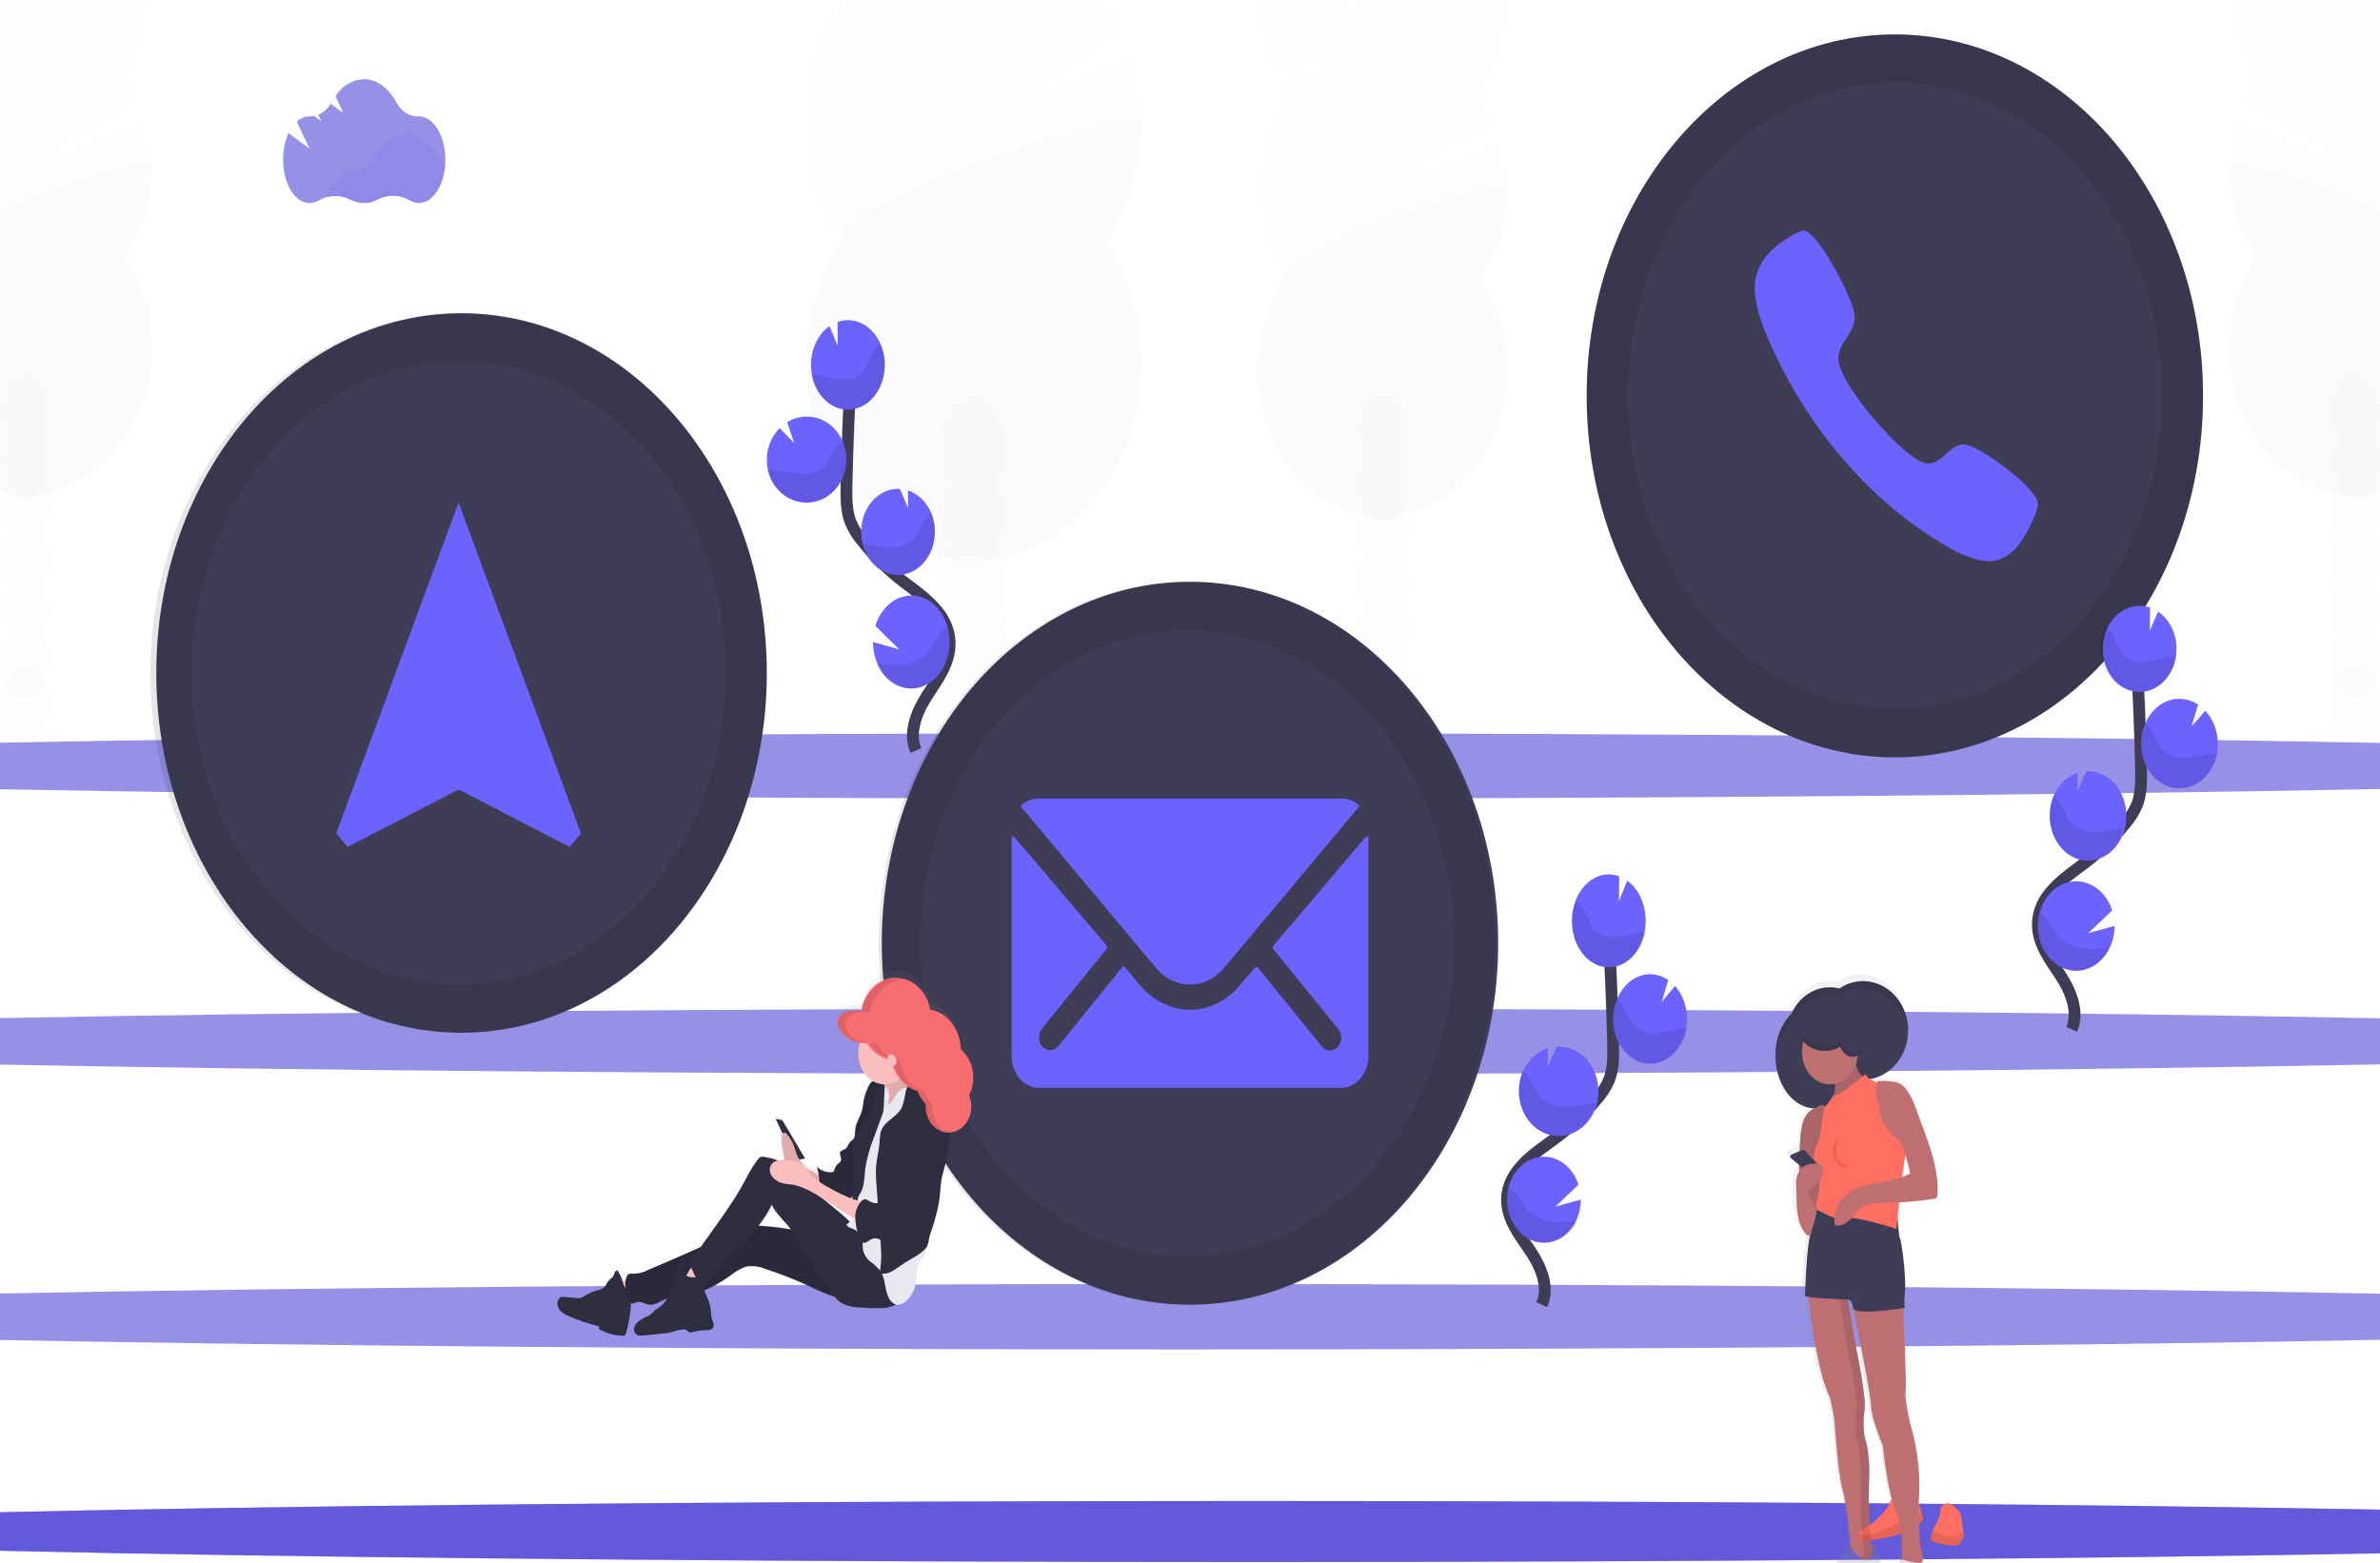 <svg width="807" height="530" viewBox="0 0 807 530" fill="none" xmlns="http://www.w3.org/2000/svg">
<rect width="807" height="530" fill="white"/>
<g clip-path="url(#clip0)">
<g opacity="0.1">
<path opacity="0.1" d="M329.979 304.215C336.534 304.215 341.847 296.041 341.847 285.958C341.847 275.875 336.534 267.702 329.979 267.702C323.425 267.702 318.111 275.875 318.111 285.958C318.111 296.041 323.425 304.215 329.979 304.215Z" fill="#3F3D56"/>
<path opacity="0.1" d="M339.375 207.846C341.031 204.45 341.888 200.597 341.858 196.684C341.858 186.6 336.539 178.427 329.979 178.427C323.419 178.427 318.069 186.624 318.069 196.708C318.039 200.622 318.896 204.474 320.551 207.871C318.924 211.278 318.07 215.12 318.07 219.027C318.07 222.934 318.924 226.776 320.551 230.183C318.924 233.591 318.07 237.432 318.07 241.339C318.07 245.247 318.924 249.088 320.551 252.496C318.893 255.89 318.036 259.744 318.069 263.658C318.069 273.73 323.388 281.915 329.937 281.915C336.487 281.915 341.816 273.73 341.816 263.658C341.849 259.744 340.992 255.89 339.334 252.496C340.961 249.088 341.815 245.247 341.815 241.339C341.815 237.432 340.961 233.591 339.334 230.183C340.961 226.776 341.815 222.934 341.815 219.027C341.815 215.12 340.961 211.278 339.334 207.871L339.375 207.846Z" fill="#3F3D56"/>
<path opacity="0.1" d="M329.979 192.653C336.534 192.653 341.847 184.479 341.847 174.396C341.847 164.313 336.534 156.139 329.979 156.139C323.425 156.139 318.111 164.313 318.111 174.396C318.111 184.479 323.425 192.653 329.979 192.653Z" fill="#3F3D56"/>
<path opacity="0.1" d="M329.979 170.34C336.534 170.34 341.847 162.166 341.847 152.083C341.847 142 336.534 133.827 329.979 133.827C323.425 133.827 318.111 142 318.111 152.083C318.111 162.166 323.425 170.34 329.979 170.34Z" fill="#3F3D56"/>
<path opacity="0.1" d="M285.552 -0.624C283.926 -3.047 282.448 -5.602 281.13 -8.27L312.313 -14.286L278.586 -13.992C275.357 -22.268 273.599 -31.231 273.42 -40.332C273.24 -49.434 274.643 -58.482 277.543 -66.925L322.794 -39.343L281.078 -75.391C284.957 -83.402 290.203 -90.383 296.489 -95.896C302.774 -101.409 309.962 -105.335 317.601 -107.427C325.24 -109.518 333.165 -109.731 340.877 -108.051C348.589 -106.371 355.922 -102.834 362.415 -97.664C368.908 -92.493 374.42 -85.801 378.606 -78.007C382.791 -70.213 385.558 -61.485 386.735 -52.374C387.911 -43.263 387.47 -33.964 385.44 -25.062C383.409 -16.161 379.834 -7.849 374.938 -0.649C377.466 3.125 379.641 7.209 381.425 11.53L340.929 36.306L384.094 19.287C387.128 29.814 387.879 41.065 386.278 52.019C384.677 62.973 380.776 73.285 374.927 82.021C381.525 91.875 385.629 103.711 386.771 116.176C387.913 128.641 386.047 141.232 381.385 152.509C376.723 163.786 369.455 173.295 360.41 179.947C351.366 186.6 340.91 190.128 330.24 190.128C319.569 190.128 309.114 186.6 300.069 179.947C291.025 173.295 283.756 163.786 279.095 152.509C274.433 141.232 272.566 128.641 273.708 116.176C274.85 103.711 278.955 91.875 285.552 82.021C277.668 70.246 273.381 55.699 273.381 40.717C273.381 25.735 277.668 11.188 285.552 -0.588V-0.624Z" fill="#6C63FF"/>
<path opacity="0.1" d="M387.098 40.68C387.118 55.666 382.83 70.221 374.927 81.985C381.525 91.838 385.629 103.674 386.771 116.139C387.913 128.604 386.047 141.195 381.385 152.472C376.723 163.75 369.455 173.258 360.41 179.911C351.366 186.563 340.91 190.091 330.24 190.091C319.569 190.091 309.114 186.563 300.069 179.911C291.025 173.258 283.756 163.75 279.095 152.472C274.433 141.195 272.566 128.604 273.708 116.139C274.85 103.674 278.955 91.838 285.552 81.985C277.929 70.614 387.098 33.181 387.098 40.68Z" fill="black"/>
</g>
<g opacity="0.1">
<path opacity="0.1" d="M468.537 260.558C473.438 260.558 477.411 254.452 477.411 246.921C477.411 239.389 473.438 233.283 468.537 233.283C463.635 233.283 459.662 239.389 459.662 246.921C459.662 254.452 463.635 260.558 468.537 260.558Z" fill="#3F3D56"/>
<path opacity="0.1" d="M475.545 188.56C476.778 186.024 477.416 183.149 477.391 180.228C477.391 172.693 473.417 166.578 468.526 166.578C463.635 166.578 459.651 172.705 459.651 180.228C459.624 183.151 460.265 186.028 461.507 188.56C460.291 191.107 459.651 193.978 459.651 196.898C459.651 199.819 460.291 202.69 461.507 205.236C460.291 207.783 459.651 210.654 459.651 213.574C459.651 216.495 460.291 219.366 461.507 221.912C460.265 224.445 459.624 227.322 459.651 230.244C459.651 237.78 463.625 243.894 468.526 243.894C473.428 243.894 477.391 237.768 477.391 230.244C477.416 227.324 476.778 224.448 475.545 221.912C476.752 219.362 477.386 216.492 477.386 213.574C477.386 210.656 476.752 207.786 475.545 205.236C476.752 202.686 477.386 199.816 477.386 196.898C477.386 193.98 476.752 191.11 475.545 188.56V188.56Z" fill="#3F3D56"/>
<path opacity="0.1" d="M468.537 177.189C473.438 177.189 477.411 171.084 477.411 163.552C477.411 156.02 473.438 149.915 468.537 149.915C463.635 149.915 459.662 156.02 459.662 163.552C459.662 171.084 463.635 177.189 468.537 177.189Z" fill="#3F3D56"/>
<path opacity="0.1" d="M468.537 160.513C473.438 160.513 477.411 154.408 477.411 146.876C477.411 139.344 473.438 133.238 468.537 133.238C463.635 133.238 459.662 139.344 459.662 146.876C459.662 154.408 463.635 160.513 468.537 160.513Z" fill="#3F3D56"/>
<path opacity="0.1" d="M435.331 32.765C434.113 30.958 433.009 29.049 432.025 27.055L455.334 22.558L430.127 22.779C427.709 16.595 426.39 9.898 426.25 3.095C426.11 -3.708 427.153 -10.473 429.314 -16.786L463.134 3.836L431.942 -23.121C434.859 -29.066 438.788 -34.24 443.483 -38.321C448.178 -42.403 453.539 -45.303 459.231 -46.842C464.923 -48.38 470.824 -48.524 476.565 -47.263C482.306 -46.003 487.764 -43.365 492.599 -39.516C497.434 -35.666 501.542 -30.687 504.666 -24.889C507.79 -19.091 509.863 -12.599 510.756 -5.818C511.65 0.964 511.343 7.889 509.857 14.525C508.371 21.161 505.736 27.366 502.117 32.752C504.005 35.576 505.63 38.628 506.967 41.856L476.723 60.322L508.98 47.603C511.245 55.47 511.805 63.877 510.609 72.063C509.413 80.248 506.498 87.954 502.128 94.483C507.064 101.844 510.138 110.689 510.996 120.006C511.854 129.323 510.463 138.736 506.981 147.167C503.499 155.599 498.067 162.709 491.307 167.683C484.547 172.657 476.732 175.295 468.756 175.295C460.779 175.295 452.964 172.657 446.204 167.683C439.444 162.709 434.012 155.599 430.53 147.167C427.048 138.736 425.657 129.323 426.515 120.006C427.373 110.689 430.447 101.844 435.383 94.483C429.491 85.684 426.288 74.813 426.288 63.618C426.288 52.422 429.491 41.551 435.383 32.752L435.331 32.765Z" fill="#6C63FF"/>
<path opacity="0.1" d="M511.211 63.63C511.225 74.828 508.021 85.704 502.117 94.495C507.054 101.856 510.127 110.701 510.985 120.018C511.844 129.335 510.452 138.748 506.97 147.18C503.489 155.611 498.057 162.721 491.297 167.695C484.537 172.669 476.721 175.308 468.745 175.308C460.769 175.308 452.953 172.669 446.193 167.695C439.433 162.721 434.002 155.611 430.52 147.18C427.038 138.748 425.646 129.335 426.505 120.018C427.363 110.701 430.436 101.856 435.373 94.495C429.658 86.004 511.211 58.03 511.211 63.63Z" fill="black"/>
</g>
<g opacity="0.1">
<path opacity="0.1" d="M798.547 253.206C803.448 253.206 807.421 247.101 807.421 239.569C807.421 232.037 803.448 225.932 798.547 225.932C793.645 225.932 789.672 232.037 789.672 239.569C789.672 247.101 793.645 253.206 798.547 253.206Z" fill="#3F3D56"/>
<path opacity="0.1" d="M791.538 181.208C790.305 178.673 789.667 175.797 789.692 172.876C789.692 165.341 793.666 159.227 798.557 159.227C803.448 159.227 807.432 165.353 807.432 172.876C807.459 175.799 806.818 178.676 805.576 181.208C806.792 183.755 807.432 186.626 807.432 189.547C807.432 192.467 806.792 195.338 805.576 197.885C806.792 200.431 807.432 203.302 807.432 206.223C807.432 209.143 806.792 212.014 805.576 214.561C806.818 217.093 807.459 219.97 807.432 222.893C807.432 230.428 803.458 236.543 798.557 236.543C793.655 236.543 789.692 230.416 789.692 222.893C789.667 219.972 790.305 217.096 791.538 214.561C790.331 212.011 789.698 209.141 789.698 206.223C789.698 203.305 790.331 200.435 791.538 197.885C790.331 195.334 789.698 192.465 789.698 189.547C789.698 186.628 790.331 183.759 791.538 181.208Z" fill="#3F3D56"/>
<path opacity="0.1" d="M798.547 169.838C803.448 169.838 807.421 163.732 807.421 156.2C807.421 148.669 803.448 142.563 798.547 142.563C793.645 142.563 789.672 148.669 789.672 156.2C789.672 163.732 793.645 169.838 798.547 169.838Z" fill="#3F3D56"/>
<path opacity="0.1" d="M798.547 153.162C803.448 153.162 807.421 147.056 807.421 139.524C807.421 131.992 803.448 125.887 798.547 125.887C793.645 125.887 789.672 131.992 789.672 139.524C789.672 147.056 793.645 153.162 798.547 153.162Z" fill="#3F3D56"/>
<path opacity="0.1" d="M831.752 25.413C832.97 23.606 834.075 21.698 835.058 19.703L811.749 15.206L836.956 15.427C839.374 9.244 840.693 2.546 840.833 -4.257C840.973 -11.06 839.931 -17.824 837.769 -24.138L803.949 -3.516L835.141 -30.472C832.224 -36.417 828.295 -41.592 823.6 -45.673C818.905 -49.755 813.544 -52.655 807.852 -54.193C802.16 -55.732 796.26 -55.875 790.518 -54.615C784.777 -53.354 779.319 -50.717 774.484 -46.868C769.649 -43.018 765.541 -38.039 762.417 -32.241C759.293 -26.443 757.22 -19.951 756.327 -13.169C755.433 -6.388 755.74 0.537 757.226 7.173C758.712 13.809 761.347 20.014 764.966 25.401C763.078 28.224 761.453 31.276 760.116 34.505L790.36 52.97L758.166 40.264C755.9 48.131 755.34 56.538 756.537 64.723C757.733 72.909 760.648 80.615 765.018 87.143C760.081 94.504 757.008 103.349 756.15 112.666C755.291 121.984 756.683 131.396 760.165 139.828C763.647 148.259 769.078 155.369 775.838 160.343C782.598 165.318 790.414 167.956 798.39 167.956C806.367 167.956 814.182 165.318 820.942 160.343C827.702 155.369 833.134 148.259 836.615 139.828C840.097 131.396 841.489 121.984 840.631 112.666C839.772 103.349 836.699 94.504 831.762 87.143C837.654 78.344 840.857 67.474 840.857 56.278C840.857 45.083 837.654 34.212 831.762 25.413H831.752Z" fill="#6C63FF"/>
<path opacity="0.1" d="M755.872 56.278C755.858 67.476 759.062 78.352 764.966 87.143C760.029 94.504 756.956 103.349 756.098 112.666C755.239 121.983 756.631 131.396 760.113 139.828C763.594 148.259 769.026 155.369 775.786 160.343C782.546 165.318 790.361 167.956 798.338 167.956C806.314 167.956 814.13 165.318 820.89 160.343C827.65 155.369 833.081 148.259 836.563 139.828C840.045 131.396 841.437 121.983 840.578 112.666C839.72 103.349 836.647 94.504 831.71 87.143C837.425 78.652 755.872 50.678 755.872 56.278Z" fill="black"/>
</g>
<g opacity="0.1">
<path opacity="0.1" d="M8.792 253.206C13.693 253.206 17.667 247.101 17.667 239.569C17.667 232.037 13.693 225.932 8.792 225.932C3.89 225.932 -0.083 232.037 -0.083 239.569C-0.083 247.101 3.89 253.206 8.792 253.206Z" fill="#3F3D56"/>
<path opacity="0.1" d="M15.81 181.208C17.044 178.673 17.681 175.797 17.656 172.876C17.656 165.341 13.694 159.227 8.792 159.227C3.89 159.227 -0.083 165.353 -0.083 172.876C-0.105 175.798 0.536 178.674 1.773 181.208C0.556 183.755 -0.083 186.626 -0.083 189.547C-0.083 192.467 0.556 195.338 1.773 197.885C0.556 200.431 -0.083 203.302 -0.083 206.223C-0.083 209.143 0.556 212.014 1.773 214.561C0.536 217.095 -0.105 219.971 -0.083 222.893C-0.083 230.428 3.89 236.543 8.792 236.543C13.694 236.543 17.656 230.416 17.656 222.893C17.681 219.972 17.044 217.096 15.81 214.561C17.018 212.011 17.651 209.141 17.651 206.223C17.651 203.305 17.018 200.435 15.81 197.885C17.018 195.334 17.651 192.465 17.651 189.547C17.651 186.628 17.018 183.759 15.81 181.208V181.208Z" fill="#3F3D56"/>
<path opacity="0.1" d="M8.792 169.838C13.693 169.838 17.667 163.732 17.667 156.2C17.667 148.669 13.693 142.563 8.792 142.563C3.89 142.563 -0.083 148.669 -0.083 156.2C-0.083 163.732 3.89 169.838 8.792 169.838Z" fill="#3F3D56"/>
<path opacity="0.1" d="M8.792 153.162C13.693 153.162 17.667 147.056 17.667 139.524C17.667 131.992 13.693 125.887 8.792 125.887C3.89 125.887 -0.083 131.992 -0.083 139.524C-0.083 147.056 3.89 153.162 8.792 153.162Z" fill="#3F3D56"/>
<path opacity="0.1" d="M-24.413 25.413C-25.628 23.603 -26.733 21.695 -27.719 19.703L-4.411 15.206L-29.617 15.427C-32.036 9.244 -33.355 2.546 -33.495 -4.257C-33.635 -11.06 -32.592 -17.824 -30.431 -24.138L3.39 -3.516L-27.803 -30.472C-24.886 -36.417 -20.957 -41.592 -16.262 -45.673C-11.566 -49.755 -6.206 -52.655 -0.514 -54.193C5.178 -55.732 11.079 -55.875 16.82 -54.615C22.561 -53.354 28.02 -50.717 32.855 -46.868C37.69 -43.018 41.797 -38.039 44.921 -32.241C48.045 -26.443 50.119 -19.951 51.012 -13.169C51.905 -6.388 51.599 0.537 50.112 7.173C48.626 13.809 45.991 20.014 42.373 25.401C44.267 28.218 45.894 31.271 47.222 34.505L16.979 52.97L49.235 40.251C51.501 48.118 52.061 56.525 50.864 64.711C49.668 72.897 46.753 80.602 42.383 87.131C47.32 94.492 50.393 103.337 51.251 112.654C52.11 121.971 50.718 131.384 47.236 139.816C43.754 148.247 38.323 155.357 31.563 160.331C24.803 165.305 16.987 167.943 9.011 167.943C1.034 167.943 -6.781 165.305 -13.541 160.331C-20.301 155.357 -25.733 148.247 -29.215 139.816C-32.696 131.384 -34.088 121.971 -33.23 112.654C-32.371 103.337 -29.298 94.492 -24.361 87.131C-30.253 78.332 -33.456 67.461 -33.456 56.266C-33.456 45.07 -30.253 34.2 -24.361 25.401L-24.413 25.413Z" fill="#6C63FF"/>
<path opacity="0.1" d="M51.467 56.278C51.481 67.476 48.276 78.352 42.373 87.143C47.309 94.504 50.383 103.349 51.241 112.666C52.099 121.983 50.708 131.396 47.226 139.828C43.744 148.259 38.312 155.369 31.552 160.343C24.792 165.318 16.977 167.956 9 167.956C1.024 167.956 -6.791 165.318 -13.551 160.343C-20.311 155.369 -25.743 148.259 -29.225 139.828C-32.707 131.396 -34.098 121.983 -33.24 112.666C-32.382 103.349 -29.308 94.504 -24.372 87.143C-30.108 78.652 51.467 50.678 51.467 56.278Z" fill="black"/>
</g>
<path opacity="0.5" d="M401.5 457.621C717.131 457.621 973 452.656 973 446.531C973 440.406 717.131 435.441 401.5 435.441C85.869 435.441 -170 440.406 -170 446.531C-170 452.656 85.869 457.621 401.5 457.621Z" fill="#2E24D0"/>
<path opacity="0.5" d="M425 529.697C727.652 529.697 973 525.066 973 519.353C973 513.641 727.652 509.01 425 509.01C122.348 509.01 -123 513.641 -123 519.353C-123 525.066 122.348 529.697 425 529.697Z" fill="#2E24D0"/>
<path opacity="0.5" d="M425 529.697C727.652 529.697 973 525.066 973 519.353C973 513.641 727.652 509.01 425 509.01C122.348 509.01 -123 513.641 -123 519.353C-123 525.066 122.348 529.697 425 529.697Z" fill="#2E24D0"/>
<path opacity="0.5" d="M401.5 270.837C717.131 270.837 973 265.872 973 259.747C973 253.622 717.131 248.656 401.5 248.656C85.869 248.656 -170 253.622 -170 259.747C-170 265.872 85.869 270.837 401.5 270.837Z" fill="#2E24D0"/>
<path opacity="0.5" d="M401.5 364.229C717.131 364.229 973 359.264 973 353.139C973 347.014 717.131 342.048 401.5 342.048C85.869 342.048 -170 347.014 -170 353.139C-170 359.264 85.869 364.229 401.5 364.229Z" fill="#2E24D0"/>
<path opacity="0.1" d="M111 66.681C113.606 66.095 116.3 66.445 118.739 67.686C120.203 68.463 121.788 68.865 123.391 68.865C124.994 68.865 126.579 68.463 128.043 67.686C129.773 66.783 131.648 66.338 133.537 66.381C135.426 66.424 137.284 66.954 138.984 67.934C139.948 68.544 141.022 68.868 142.113 68.877C146.546 68.877 150.239 63.554 151 56.545C150.116 55.776 149.365 54.812 148.789 53.704C146.181 48.742 142.155 45.529 137.639 45.529C133.123 45.529 129.138 48.68 126.531 53.617C125.756 55.106 124.671 56.332 123.381 57.175C122.091 58.019 120.639 58.451 119.167 58.431H119.052C115.537 58.456 112.471 61.818 111 66.681Z" fill="#6C63FF"/>
<path opacity="0.5" d="M97.835 45.156L104.957 50.438L100.63 41.255C101.853 40.108 103.369 39.473 104.936 39.45H105.05C105.545 39.458 106.04 39.417 106.53 39.328L108.942 41.109L107.907 38.917C109.613 38.219 111.087 36.909 112.12 35.173L116.436 38.371L113.745 32.568C114.893 30.836 116.356 29.424 118.029 28.434C119.701 27.445 121.54 26.904 123.413 26.85C127.896 26.85 131.902 29.976 134.479 34.846C135.242 36.3 136.32 37.493 137.603 38.303C138.886 39.114 140.33 39.514 141.787 39.462H142.036C146.984 39.462 151 46.04 151 54.145C151 62.25 146.984 68.828 142.036 68.828C140.953 68.823 139.888 68.511 138.93 67.92C137.244 66.957 135.4 66.436 133.525 66.392C131.65 66.348 129.789 66.782 128.071 67.665C126.617 68.451 125.036 68.864 123.434 68.877C121.851 68.875 120.286 68.487 118.838 67.738C117.135 66.875 115.293 66.45 113.438 66.491C111.582 66.533 109.756 67.041 108.083 67.98C107.125 68.568 106.059 68.875 104.977 68.877C100.019 68.877 96.003 62.31 96.003 54.194C95.954 51.048 96.585 47.94 97.835 45.156V45.156Z" fill="#2E24D0"/>
<path d="M522.764 442.445C525.5 436.555 522.397 429.35 518.833 424.105C515.268 418.86 510.907 413.396 511.002 406.715C511.138 397.113 519.923 391.43 526.937 386.343C532.145 382.552 536.949 378.059 541.247 372.957C543.045 370.993 544.531 368.678 545.64 366.117C547.097 362.369 547.055 358.086 546.961 353.948C546.66 340.245 546.077 326.55 545.21 312.863" stroke="#3F3D56" stroke-width="4" stroke-miterlimit="10"/>
<path d="M557.987 311.552C557.889 308.911 557.265 306.344 556.174 304.086C555.083 301.829 553.558 299.954 551.742 298.634L548.939 305.611L549.031 297.161C546.489 296.218 543.775 296.317 541.281 297.445C538.787 298.572 536.642 300.67 535.154 303.434C533.667 306.199 532.916 309.488 533.008 312.827C533.1 316.165 534.031 319.381 535.666 322.009C537.302 324.637 539.557 326.542 542.108 327.448C544.658 328.355 547.37 328.216 549.854 327.053C552.338 325.889 554.464 323.761 555.926 320.974C557.387 318.188 558.109 314.888 557.987 311.552V311.552Z" fill="#6C63FF"/>
<path d="M534.648 413.481C533.388 416.347 531.358 418.646 528.87 420.024C526.382 421.402 523.576 421.782 520.885 421.104C518.194 420.426 515.77 418.729 513.986 416.275C512.202 413.821 511.159 410.747 511.018 407.528C510.924 405.499 511.201 403.47 511.831 401.576C512.753 398.814 514.368 396.444 516.464 394.778C518.559 393.113 521.037 392.23 523.569 392.247C526.102 392.264 528.571 393.179 530.65 394.872C532.73 396.565 534.322 398.956 535.217 401.73L527.398 409.183L536 406.802C536.01 409.123 535.546 411.413 534.648 413.481V413.481Z" fill="#6C63FF"/>
<path d="M529.148 385.225C525.832 385.401 522.574 384.199 519.997 381.85C517.419 379.501 515.702 376.169 515.173 372.489C514.644 368.809 515.339 365.04 517.127 361.899C518.915 358.758 521.671 356.467 524.867 355.461L524.79 361.71L527.853 354.906C531.434 354.718 534.934 356.135 537.585 358.845C540.235 361.556 541.818 365.337 541.985 369.357C542.153 373.378 540.891 377.308 538.477 380.284C536.064 383.26 532.696 385.038 529.115 385.225H529.148Z" fill="#6C63FF"/>
<path d="M560.136 360.707C558.2 360.828 556.266 360.4 554.489 359.457C552.712 358.513 551.14 357.08 549.898 355.27C548.656 353.461 547.778 351.325 547.333 349.031C546.888 346.738 546.889 344.35 547.335 342.058C547.782 339.765 548.662 337.63 549.905 335.821C551.148 334.013 552.721 332.581 554.499 331.64C556.276 330.698 558.21 330.272 560.147 330.395C562.084 330.519 563.97 331.189 565.657 332.351L563.455 339.748L567.95 334.349C569.768 336.374 571.052 339.008 571.64 341.918C572.228 344.829 572.093 347.885 571.253 350.703C570.413 353.521 568.905 355.973 566.92 357.751C564.934 359.529 562.56 360.553 560.096 360.694L560.136 360.707Z" fill="#6C63FF"/>
<path opacity="0.1" d="M556.583 316.103C553.667 316.487 550.832 317.577 547.896 317.8C544.959 318.023 541.734 317.168 539.907 314.431C539.047 312.835 538.265 311.181 537.565 309.476C536.767 307.973 535.674 306.73 534.382 305.859C533.564 307.792 533.098 309.912 533.014 312.08C532.93 314.247 533.23 316.411 533.895 318.427C534.56 320.443 535.573 322.265 536.869 323.77C538.164 325.276 539.71 326.431 541.405 327.158C543.1 327.885 544.903 328.168 546.696 327.986C548.488 327.805 550.228 327.165 551.799 326.108C553.37 325.051 554.735 323.602 555.805 321.857C556.874 320.112 557.623 318.113 558 315.991C557.538 316.004 557.055 316.041 556.583 316.103Z" fill="black"/>
<path opacity="0.1" d="M560.262 360.71C558.079 360.836 555.906 360.268 553.955 359.058C552.003 357.849 550.341 356.041 549.128 353.81C547.915 351.579 547.194 349 547.034 346.325C546.874 343.651 547.281 340.971 548.216 338.546C549.22 339.378 550.083 340.441 550.757 341.676C551.514 343.446 552.352 345.161 553.267 346.813C555.242 349.653 558.616 350.6 561.672 350.41C564.727 350.221 567.679 349.148 570.724 348.833C571.146 348.833 571.568 348.757 572 348.744C571.37 352.033 569.883 354.981 567.765 357.14C565.647 359.299 563.013 360.552 560.262 360.71V360.71Z" fill="black"/>
<path opacity="0.1" d="M528.922 385.225C526.652 385.351 524.393 384.786 522.361 383.585C520.328 382.385 518.589 380.587 517.309 378.365C516.03 376.142 515.253 373.569 515.052 370.89C514.851 368.211 515.234 365.516 516.163 363.062C517.259 363.916 518.214 364.999 518.982 366.259C519.853 368.095 520.817 369.867 521.867 371.566C524.103 374.521 527.884 375.569 531.277 375.403C534.669 375.237 537.759 374.367 541 374.124C540.193 377.219 538.601 379.944 536.44 381.931C534.279 383.917 531.654 385.067 528.922 385.225Z" fill="black"/>
<path opacity="0.1" d="M535 413.953C533.722 416.648 531.661 418.811 529.136 420.108C526.611 421.404 523.763 421.761 521.032 421.123C518.302 420.486 515.841 418.889 514.03 416.581C512.22 414.272 511.161 411.38 511.018 408.353C510.923 406.444 511.204 404.535 511.844 402.753C512.89 403.499 513.829 404.408 514.63 405.452C515.837 407.043 516.632 408.812 518.035 410.346C520.625 413.113 524.825 414.255 528.55 414.356C530.706 414.363 532.86 414.228 535 413.953V413.953Z" fill="black"/>
<path d="M310.561 254.493C307.9 248.508 310.918 241.173 314.394 235.832C317.87 230.492 322.09 224.928 321.999 218.125C321.876 208.336 313.334 202.562 306.504 197.383C301.441 193.525 296.773 188.949 292.599 183.752C290.843 181.763 289.393 179.409 288.317 176.801C286.911 172.972 286.951 168.623 287.033 164.41C287.339 150.457 287.906 136.513 288.735 122.577" stroke="#3F3D56" stroke-width="4" stroke-miterlimit="10"/>
<path d="M275.013 123.044C275.109 120.502 275.731 118.03 276.82 115.856C277.91 113.682 279.433 111.876 281.248 110.604L284.051 117.324L283.969 109.186C285.304 108.715 286.693 108.511 288.082 108.582C290.551 108.722 292.931 109.747 294.92 111.529C296.91 113.311 298.419 115.769 299.258 118.592C300.097 121.415 300.228 124.477 299.634 127.391C299.039 130.305 297.747 132.939 295.92 134.961C294.093 136.982 291.813 138.301 289.369 138.75C286.925 139.199 284.426 138.758 282.188 137.482C279.951 136.207 278.075 134.154 276.798 131.585C275.52 129.015 274.899 126.043 275.013 123.044V123.044Z" fill="#6C63FF"/>
<path d="M297.436 224.921C298.799 228.137 301.033 230.688 303.763 232.145C306.493 233.601 309.553 233.876 312.43 232.922C315.307 231.968 317.826 229.843 319.564 226.905C321.302 223.967 322.154 220.393 321.977 216.784C321.8 213.174 320.604 209.748 318.59 207.081C316.577 204.413 313.868 202.666 310.918 202.133C307.968 201.599 304.956 202.312 302.388 204.151C299.82 205.99 297.852 208.844 296.813 212.234L304.934 220.248L296 217.688C295.993 220.204 296.485 222.685 297.436 224.921V224.921Z" fill="#6C63FF"/>
<path d="M303.908 194.939C306.975 195.111 309.989 193.959 312.374 191.701C314.759 189.444 316.349 186.239 316.839 182.7C317.33 179.161 316.687 175.535 315.034 172.514C313.381 169.493 310.833 167.288 307.876 166.322L307.937 172.33L305.106 165.789C301.797 165.598 298.558 166.951 296.104 169.549C293.649 172.147 292.178 175.777 292.015 179.641C291.944 181.324 292.126 183.008 292.553 184.618C293.302 187.496 294.796 190.034 296.829 191.882C298.862 193.73 301.335 194.798 303.908 194.939V194.939Z" fill="#6C63FF"/>
<path d="M272.861 170.422C274.947 170.537 277.028 170.124 278.942 169.215C280.855 168.307 282.547 166.928 283.883 165.187C285.22 163.447 286.165 161.393 286.643 159.188C287.121 156.983 287.119 154.687 286.637 152.483C286.156 150.279 285.208 148.227 283.868 146.489C282.529 144.751 280.835 143.375 278.92 142.471C277.005 141.566 274.923 141.157 272.837 141.276C270.752 141.395 268.72 142.039 266.904 143.157L269.286 150.27L264.39 145.184C263.084 146.467 262.025 148.018 261.274 149.748C260.524 151.477 260.097 153.351 260.018 155.26C259.953 156.61 260.067 157.964 260.357 159.279C261.042 162.357 262.634 165.109 264.889 167.119C267.145 169.13 269.943 170.289 272.861 170.422Z" fill="#6C63FF"/>
<path opacity="0.1" d="M276.417 126.98C279.333 127.364 282.166 128.453 285.093 128.676C288.019 128.899 291.253 128.045 293.091 125.308C293.947 123.713 294.725 122.06 295.421 120.356C296.223 118.852 297.32 117.611 298.614 116.74C299.434 118.672 299.901 120.793 299.986 122.961C300.071 125.129 299.771 127.293 299.106 129.31C298.441 131.327 297.427 133.149 296.131 134.655C294.835 136.16 293.287 137.315 291.592 138.041C289.896 138.768 288.091 139.049 286.298 138.867C284.505 138.684 282.765 138.042 281.194 136.983C279.623 135.924 278.258 134.473 277.19 132.726C276.122 130.98 275.375 128.978 275 126.856C275.462 126.868 275.934 126.918 276.417 126.98Z" fill="black"/>
<path opacity="0.1" d="M272.68 170.425C275.038 170.542 277.383 170.001 279.489 168.854C281.595 167.708 283.39 165.995 284.7 163.882C286.009 161.769 286.789 159.328 286.963 156.795C287.137 154.263 286.699 151.724 285.693 149.427C284.605 150.215 283.669 151.222 282.937 152.393C282.12 154.069 281.214 155.694 280.226 157.26C278.103 159.95 274.458 160.847 271.157 160.668C267.857 160.488 264.667 159.472 261.378 159.173C260.922 159.173 260.456 159.101 260 159.089C260.679 162.206 262.285 164.999 264.573 167.045C266.861 169.091 269.708 170.278 272.68 170.425V170.425Z" fill="black"/>
<path opacity="0.1" d="M303.611 194.939C305.794 195.061 307.967 194.529 309.922 193.392C311.878 192.255 313.551 190.552 314.782 188.446C316.012 186.34 316.759 183.9 316.951 181.361C317.142 178.822 316.772 176.268 315.876 173.943C314.824 174.749 313.908 175.776 313.176 176.972C312.339 178.711 311.413 180.39 310.403 181.999C308.243 184.798 304.618 185.792 301.347 185.634C298.076 185.477 295.116 184.653 292 184.423C292.771 187.357 294.301 189.942 296.379 191.824C298.457 193.706 300.983 194.794 303.611 194.939V194.939Z" fill="black"/>
<path opacity="0.1" d="M297 225.094C298.555 228.611 301.195 231.299 304.382 232.608C307.569 233.917 311.061 233.748 314.145 232.135C317.229 230.523 319.672 227.589 320.975 223.933C322.277 220.278 322.341 216.176 321.153 212.467C320.057 213.3 319.078 214.327 318.248 215.51C316.989 217.303 316.096 219.298 314.698 221.028C311.987 224.147 307.619 225.435 303.724 225.549C301.477 225.55 299.232 225.398 297 225.094V225.094Z" fill="black"/>
<path d="M642.5 256.828C700.214 256.828 747 201.949 747 134.251C747 66.554 700.214 11.674 642.5 11.674C584.786 11.674 538 66.554 538 134.251C538 201.949 584.786 256.828 642.5 256.828Z" fill="#3F3D56"/>
<path d="M688.22 165.965C684.553 161.684 675.734 155.227 671.361 152.816C666.314 149.987 664.459 150.036 660.887 153.05C657.916 155.51 655.987 157.884 652.573 157.01C649.16 156.137 642.395 150.184 635.851 142.57C629.308 134.957 624.229 127.11 623.502 123.063C622.775 119.016 624.777 116.815 626.906 113.346C629.477 109.176 629.55 107.012 627.106 101.12C624.998 96.016 619.53 85.745 615.831 81.44C612.133 77.135 611.332 78.083 609.309 78.981C607.227 79.999 605.227 81.234 603.335 82.67C599.668 85.536 597.613 87.922 596.169 91.514C594.726 95.106 593.093 101.772 601.491 119.225C607.686 132.577 615.532 144.791 624.777 155.473V155.473C633.959 166.289 644.458 175.465 655.935 182.705C670.876 192.545 676.598 190.589 679.674 188.916C682.751 187.243 684.795 184.869 687.24 180.552C688.473 178.344 689.531 176.01 690.401 173.578C691.096 171.217 691.918 170.257 688.22 165.965Z" fill="#6C63FF"/>
<path opacity="0.1" d="M642.552 11.674C621.88 11.662 601.668 18.842 584.476 32.306C567.283 45.771 553.88 64.914 545.965 87.315C538.049 109.715 535.975 134.366 540.005 158.15C544.036 181.933 553.99 203.78 568.607 220.926C583.225 238.073 601.85 249.748 622.126 254.476C642.402 259.204 663.418 256.771 682.515 247.486C701.612 238.201 717.932 222.48 729.41 202.313C740.889 182.146 747.01 158.438 747 134.19C746.986 101.702 735.977 70.549 716.393 47.576C696.808 24.603 670.249 11.69 642.552 11.674V11.674ZM642.552 240.427C624.639 240.427 607.128 234.197 592.234 222.523C577.34 210.85 565.731 194.258 558.876 174.845C552.021 155.433 550.228 134.072 553.722 113.464C557.217 92.856 565.843 73.926 578.51 59.069C591.176 44.211 607.314 34.093 624.883 29.994C642.452 25.894 660.662 27.998 677.212 36.039C693.761 44.08 707.907 57.697 717.859 75.167C727.811 92.638 733.122 113.178 733.122 134.19C733.122 148.141 730.78 161.956 726.228 174.845C721.677 187.735 715.005 199.446 706.595 209.311C698.185 219.176 688.2 227.002 677.212 232.341C666.223 237.679 654.446 240.427 642.552 240.427Z" fill="black"/>
<path d="M403.5 442.445C461.214 442.445 508 387.565 508 319.868C508 252.17 461.214 197.291 403.5 197.291C345.786 197.291 299 252.17 299 319.868C299 387.565 345.786 442.445 403.5 442.445Z" fill="#3F3D56"/>
<path d="M462.995 283.935L431.681 320.81C431.626 320.871 431.582 320.945 431.552 321.026C431.522 321.107 431.506 321.194 431.506 321.282C431.506 321.371 431.522 321.458 431.552 321.539C431.582 321.62 431.626 321.694 431.681 321.755L453.652 348.796C454.178 349.409 454.535 350.188 454.68 351.035C454.824 351.883 454.749 352.761 454.464 353.559C454.179 354.357 453.697 355.04 453.078 355.522C452.459 356.004 451.73 356.263 450.984 356.268C449.98 356.266 449.017 355.804 448.306 354.984L426.449 328.04C426.338 327.913 426.187 327.841 426.031 327.841C425.874 327.841 425.724 327.913 425.612 328.04L420.287 334.264C418.106 336.845 415.502 338.896 412.628 340.295C409.753 341.695 406.665 342.415 403.547 342.414C400.369 342.397 397.226 341.647 394.302 340.209C391.377 338.77 388.73 336.671 386.514 334.034L381.398 327.979C381.286 327.852 381.136 327.781 380.979 327.781C380.822 327.781 380.672 327.852 380.561 327.979L358.757 354.863C358.406 355.27 357.989 355.593 357.53 355.813C357.072 356.033 356.58 356.147 356.083 356.147C355.587 356.147 355.095 356.033 354.636 355.813C354.178 355.593 353.761 355.27 353.41 354.863C353.058 354.458 352.778 353.976 352.587 353.445C352.396 352.914 352.297 352.344 352.297 351.769C352.297 351.194 352.396 350.624 352.587 350.093C352.778 349.562 353.058 349.08 353.41 348.675L375.298 321.694C375.395 321.563 375.449 321.395 375.449 321.222C375.449 321.049 375.395 320.881 375.298 320.75L343.983 283.875C343.903 283.781 343.8 283.717 343.688 283.691C343.576 283.665 343.46 283.679 343.355 283.729C343.249 283.78 343.159 283.866 343.096 283.976C343.033 284.086 343 284.215 343 284.347V358.133C343.008 360.985 343.991 363.718 345.733 365.735C347.476 367.752 349.837 368.889 352.301 368.899H454.698C457.163 368.889 459.524 367.752 461.266 365.735C463.009 363.718 463.991 360.985 463.999 358.133V284.408C464.005 284.27 463.973 284.135 463.909 284.019C463.845 283.903 463.751 283.813 463.641 283.762C463.531 283.71 463.41 283.699 463.294 283.73C463.179 283.761 463.074 283.833 462.995 283.935V283.935Z" fill="#6C63FF"/>
<path d="M403.458 333.876C405.599 333.9 407.724 333.419 409.704 332.462C411.684 331.504 413.48 330.088 414.985 328.299L461 273.315C459.367 271.727 457.315 270.851 455.194 270.837H351.806C349.684 270.845 347.631 271.722 346 273.315L392.025 328.299C393.517 330.078 395.297 331.488 397.261 332.446C399.224 333.403 401.331 333.89 403.458 333.876V333.876Z" fill="#6C63FF"/>
<path opacity="0.1" d="M402.552 197.291C381.88 197.279 361.668 204.459 344.475 217.923C327.283 231.387 313.88 250.531 305.965 272.931C298.049 295.332 295.975 319.983 300.005 343.766C304.036 367.55 313.99 389.397 328.607 406.543C343.225 423.689 361.85 435.365 382.126 440.093C402.402 444.82 423.418 442.388 442.515 433.103C461.612 423.817 477.932 408.097 489.41 387.93C500.889 367.763 507.01 344.055 507 319.807C506.986 287.318 495.977 256.165 476.393 233.193C456.808 210.22 430.249 197.307 402.552 197.291ZM402.552 426.044C384.639 426.044 367.128 419.813 352.234 408.14C337.34 396.466 325.731 379.874 318.876 360.462C312.021 341.05 310.228 319.689 313.722 299.081C317.217 278.473 325.843 259.543 338.509 244.685C351.176 229.828 367.314 219.71 384.883 215.61C402.452 211.511 420.662 213.615 437.212 221.656C453.761 229.697 467.907 243.313 477.859 260.784C487.811 278.255 493.122 298.795 493.122 319.807C493.122 347.983 483.58 375.004 466.595 394.928C449.61 414.851 426.573 426.044 402.552 426.044Z" fill="black"/>
<path d="M156.5 350.22C213.661 350.22 260 295.602 260 228.227C260 160.852 213.661 106.233 156.5 106.233C99.338 106.233 53 160.852 53 228.227C53 295.602 99.338 350.22 156.5 350.22Z" fill="#3F3D56"/>
<path d="M155.49 170.441L114 282.641L117.873 287.181L155.5 267.728L193.127 287.181L197 282.641L155.49 170.441Z" fill="#6C63FF"/>
<path opacity="0.1" d="M155.552 106.233C134.882 106.221 114.673 113.366 97.481 126.763C80.289 140.161 66.887 159.209 58.97 181.5C51.052 203.79 48.975 228.321 53.002 251.989C57.028 275.658 66.976 297.4 81.589 314.468C96.201 331.535 114.821 343.16 135.094 347.872C155.366 352.584 176.38 350.171 195.478 340.94C214.576 331.708 230.9 316.072 242.385 296.009C253.87 275.946 260 252.358 260 228.227C260 195.883 248.997 164.863 229.411 141.986C209.825 119.11 183.258 106.25 155.552 106.233V106.233ZM155.552 333.898C137.637 333.898 120.124 327.695 105.229 316.074C90.334 304.454 78.725 287.937 71.871 268.614C65.018 249.29 63.227 228.028 66.726 207.516C70.225 187.005 78.856 168.165 91.528 153.381C104.2 138.596 120.343 128.531 137.915 124.458C155.487 120.386 173.7 122.488 190.248 130.5C206.797 138.512 220.938 152.073 230.884 169.469C240.83 186.864 246.133 207.313 246.122 228.227C246.12 256.267 236.576 283.157 219.591 302.983C202.606 322.809 179.571 333.946 155.552 333.946V333.898Z" fill="black"/>
<path d="M652.687 383.397C651.724 380.694 650.737 377.999 649.724 375.313C648.89 372.691 647.665 370.257 646.103 368.12C645.51 367.351 644.788 366.728 643.98 366.288C643.09 365.911 642.155 365.697 641.208 365.653C639.764 365.444 638.306 365.399 636.855 365.519C636.292 365.324 635.655 365.067 635.028 364.774C638.17 363.825 640.964 361.74 642.998 358.827C645.032 355.914 646.199 352.327 646.326 348.594C646.326 348.35 646.326 348.093 646.326 347.849C646.335 345.564 645.952 343.299 645.199 341.184C644.446 339.069 643.339 337.146 641.94 335.523C640.54 333.9 638.877 332.61 637.044 331.727C635.212 330.844 633.246 330.384 631.259 330.374C628.461 330.368 625.719 331.27 623.348 332.976C620.216 332.159 616.935 332.587 614.042 334.19C611.15 335.794 608.815 338.478 607.42 341.804C605.661 343.739 604.271 346.074 603.339 348.66C602.406 351.245 601.952 354.026 602.004 356.824C602.004 357.081 602.004 357.35 602.004 357.594C602.28 367.082 607.611 374.69 614.343 375.459C613.623 375.831 612.963 376.339 612.389 376.961C610.329 379.245 609.989 382.872 609.766 386.169L609.607 388.611L606.039 390.076C605.926 390.123 605.825 390.204 605.749 390.312C605.673 390.419 605.625 390.549 605.608 390.686C605.592 390.824 605.608 390.963 605.656 391.091C605.704 391.218 605.781 391.327 605.88 391.407L609.288 394.204C609.288 394.436 609.288 394.668 609.288 394.9C609.288 395.132 609.288 395.425 609.352 395.694C608.77 396.283 608.319 397.024 608.035 397.855C607.704 399.137 607.599 400.482 607.728 401.812L607.855 405.219C607.838 407.783 608.142 410.337 608.758 412.802C609.204 414.316 611.136 417.967 612.527 417.992C611.242 424.708 610.903 438.873 610.903 438.873C610.743 439.057 611.189 439.227 611.964 439.374C612.729 446.115 615.224 465.018 619.652 473.334C620.349 476.046 620.906 478.802 621.319 481.589C621.319 481.589 622.583 499.552 624.25 504.889C625.673 509.431 626.799 520.641 627.107 523.89C626.818 523.975 626.555 524.15 626.348 524.396C626.14 524.641 625.994 524.948 625.928 525.282C625.089 528.188 619.652 532.609 619.652 532.609C617.986 533.566 616.412 534.725 614.959 536.065C613.249 537.835 613.313 539.435 620.905 538.434C635.559 536.492 638.065 531.107 638.065 531.107C638.065 531.107 637.831 530.203 637.481 529.031C637.034 527.207 636.388 525.455 635.559 523.816C635.347 523.584 635.134 523.975 634.879 524.586C633.774 516.794 633.439 508.884 633.881 501.005C633.881 501.005 634.295 492.75 632.204 486.926C631.738 483.876 631.738 480.756 632.204 477.706C633.042 473.823 628.859 454.883 628.859 454.883L626.459 440.937C626.786 441.413 627.015 441.969 627.128 442.561L627.192 442.842L627.255 443.245C627.279 443.387 627.338 443.519 627.425 443.624C629.06 451.439 633.542 473.09 633.542 476.265C633.542 480.148 637.725 489.856 637.725 489.856C637.725 489.856 639.392 505.878 642.323 512.179C644.553 516.978 644.606 524.012 644.5 527.114C644.5 527.114 644.001 531.107 643.162 532.071C642.495 533.025 641.961 534.092 641.58 535.234L641.484 535.466C641.484 535.466 640.231 538.385 641.07 538.873C644.261 540.313 647.714 540.812 651.115 540.326C651.115 540.326 652.793 537.884 652.793 536.932C652.758 536.35 652.694 535.771 652.602 535.198C652.294 532.902 651.721 529.287 651.71 529.251C652.061 527.687 650.648 523.34 650.648 523.34L650.223 509.749C651.001 500.546 650 491.26 647.293 482.554C647.293 482.554 645.169 473.823 645.626 471.393C646.082 468.962 644.787 443.233 644.787 443.233L644.659 442.867C644.546 441.047 644.589 439.218 644.787 437.408C645.201 431.583 643.534 419.445 643.109 418.969C642.763 417.664 642.563 416.314 642.514 414.951C642.61 413.938 642.897 410.97 643.29 407.282C647.418 407.12 651.536 406.712 655.628 406.061C656.024 406.061 656.404 405.886 656.69 405.573C656.858 405.28 656.943 404.934 656.935 404.584C657.423 397.269 655.097 390.162 652.687 383.397ZM644.266 398.795C644.702 395.315 645.169 391.945 645.636 389.441L645.7 389.661C646.504 392.178 647.178 394.746 647.717 397.354C646.603 397.941 645.449 398.423 644.266 398.795Z" fill="url(#paint0_linear)"/>
<path d="M613 437.566C613 437.566 615.359 463.638 620.467 473.77C621.123 476.463 621.647 479.203 622.036 481.973C622.036 481.973 623.215 499.83 624.785 505.135C626.354 510.44 627.533 524.932 627.533 524.932C627.533 524.932 633.031 532.644 635 526.381C633.763 518.106 633.367 509.674 633.821 501.279C633.821 501.279 634.21 493.075 632.251 487.279C631.813 484.248 631.813 481.147 632.251 478.117C633.031 474.249 629.103 455.434 629.103 455.434L625.964 436.608L613 437.566Z" fill="#BE6F72"/>
<path d="M652.13 515.174C652.13 515.174 649.77 520.217 636.02 522.05C628.88 522.995 628.83 521.49 630.44 519.808C631.805 518.542 633.279 517.446 634.84 516.54C634.84 516.54 639.95 512.419 640.73 509.664C641.51 506.909 644.27 509.209 644.27 509.209C648.2 516.084 648.99 507.364 649.77 508.286C650.553 509.826 651.161 511.478 651.58 513.201C651.91 514.31 652.13 515.174 652.13 515.174Z" fill="#FF6F61"/>
<path opacity="0.1" d="M652.13 515.174C652.13 515.174 649.77 520.217 636.02 522.05C628.88 522.995 628.83 521.49 630.44 519.808C631.56 520.637 633.82 520.976 638.37 518.84C644.92 515.711 649.67 513.901 651.58 513.201C651.91 514.31 652.13 515.174 652.13 515.174Z" fill="black"/>
<path opacity="0.1" d="M633.796 501.281C633.796 501.281 634.194 493.077 632.194 487.28C631.747 484.25 631.747 481.149 632.194 478.119C632.99 474.25 628.98 455.435 628.98 455.435L625.776 436.608L623 436.804L626.173 455.435C626.173 455.435 630.184 474.25 629.388 478.119C628.94 481.149 628.94 484.25 629.388 487.28C631.429 493.077 630.99 501.281 630.99 501.281C630.527 509.676 630.931 518.108 632.194 526.384C631.977 527.17 631.572 527.862 631.031 528.374C632.52 529.184 634.092 529.147 635 526.384C633.738 518.108 633.333 509.676 633.796 501.281V501.281Z" fill="black"/>
<path d="M631.724 332.709C628.891 332.703 626.114 333.567 623.708 335.203C620.531 334.4 617.2 334.799 614.257 336.334C611.314 337.868 608.933 340.448 607.503 343.653C605.721 345.496 604.311 347.727 603.364 350.202C602.417 352.676 601.954 355.341 602.004 358.023C602.004 367.903 608.086 375.903 615.584 375.903C620.985 375.903 625.717 371.696 627.889 365.61C629.137 365.971 630.422 366.154 631.713 366.153C635.767 366.153 639.656 364.392 642.523 361.256C645.389 358.12 647 353.866 647 349.431C647 344.996 645.389 340.743 642.523 337.607C639.656 334.471 635.767 332.709 631.713 332.709H631.724Z" fill="#3F3D56"/>
<path d="M644.138 440.11L645.345 443.962C645.345 443.962 646.552 469.513 646.143 471.929C645.734 474.346 647.759 482.969 647.759 482.969C650.357 491.602 651.318 500.821 650.571 509.955L650.97 523.449C650.97 523.449 652.575 528.748 651.778 529.717C650.98 530.686 644.915 528.858 644.915 528.858C644.915 528.858 645.723 518.738 642.87 512.47C640.017 506.202 638.452 490.292 638.452 490.292C638.452 490.292 634.433 480.651 634.433 476.799C634.433 472.947 628 441.607 628 441.607L644.138 440.11Z" fill="#BE6F72"/>
<path d="M612.032 439.31C612.032 439.31 612.458 422.408 614.159 417.247C615.025 414.836 615.649 412.324 616.02 409.758C616.02 409.758 641.318 414.894 643.413 413.019C643.413 413.019 643.828 419.589 644.253 420.054C644.678 420.52 646.38 432.262 645.923 437.901C645.465 443.539 645.923 443.527 645.923 443.527C645.923 443.527 628.781 446.346 628.366 443.527C627.951 440.708 626.696 440.72 626.696 440.72C626.696 440.72 611.203 440.194 612.032 439.31Z" fill="#3F3D56"/>
<g opacity="0.1">
<path opacity="0.1" d="M625.251 439.744C625.251 439.744 614.884 439.413 611.756 438.752C611.756 439.377 611.756 439.744 611.756 439.744C610.942 440.7 626.106 441.19 626.106 441.19C626.312 441.212 626.508 441.306 626.669 441.46C626.116 439.744 625.251 439.744 625.251 439.744Z" fill="black"/>
<path opacity="0.1" d="M643.292 419.993C642.875 419.515 642.469 412.776 642.469 412.776C642.256 412.931 642.018 413.031 641.77 413.07C641.916 415.104 642.197 418.228 642.469 418.547C642.74 418.865 644.554 431.069 644.106 436.853C643.657 442.636 644.106 442.624 644.106 442.624C644.106 442.624 630.809 444.915 627.587 443.383C627.587 443.592 627.68 443.824 627.712 444.07C628.118 446.961 644.93 444.07 644.93 444.07C644.93 444.07 644.513 444.07 644.93 438.298C645.347 432.527 643.699 420.483 643.292 419.993Z" fill="black"/>
</g>
<path d="M629.929 362.825C630.286 363.655 630.829 364.384 631.512 364.953C631.952 365.292 632.461 365.521 633 365.622C632.071 366.181 631.058 366.598 630.129 367.158C628.668 368.178 627.259 369.276 625.908 370.448C624.526 371.603 622.833 372.285 621.063 372.401C621.684 371.531 622.074 370.506 622.193 369.429C622.311 368.353 622.155 367.263 621.739 366.269C621.359 365.618 621.108 364.894 621 364.141C621 362.901 622.055 361.947 623.037 361.289C623.828 360.729 624.641 360.192 625.464 359.654C626.108 359.238 627.079 358.36 627.892 358.393C628.704 358.426 628.799 359.172 628.947 359.94C629.156 360.94 629.486 361.91 629.929 362.825V362.825Z" fill="#BE6F72"/>
<path opacity="0.1" d="M629.929 362.825C630.286 363.655 630.829 364.384 631.512 364.953C631.952 365.292 632.461 365.521 633 365.622C632.071 366.181 631.058 366.598 630.129 367.158C628.668 368.178 627.259 369.276 625.908 370.448C624.526 371.603 622.833 372.285 621.063 372.401C621.684 371.531 622.074 370.506 622.193 369.429C622.311 368.353 622.155 367.263 621.739 366.269C621.359 365.618 621.108 364.894 621 364.141C621 362.901 622.055 361.947 623.037 361.289C623.828 360.729 624.641 360.192 625.464 359.654C626.108 359.238 627.079 358.36 627.892 358.393C628.704 358.426 628.799 359.172 628.947 359.94C629.156 360.94 629.486 361.91 629.929 362.825V362.825Z" fill="black"/>
<path d="M639.5 391.079C644.747 391.079 649 386.114 649 379.989C649 373.864 644.747 368.899 639.5 368.899C634.253 368.899 630 373.864 630 379.989C630 386.114 634.253 391.079 639.5 391.079Z" fill="#BE6F72"/>
<path d="M665.88 520.672C665.88 521.595 664.31 523.883 664.31 523.883C661.117 524.34 657.878 523.867 654.88 522.505C654.09 522.05 655.27 519.295 655.27 519.295L655.36 519.073C655.72 517.992 656.223 516.984 656.85 516.085C657.63 515.174 658.1 511.415 658.1 511.415C660.54 506.745 664.87 513.435 664.87 513.435C664.87 513.435 665.42 516.937 665.71 519.061C665.81 519.82 665.88 520.439 665.88 520.672Z" fill="#FF6F61"/>
<path opacity="0.1" d="M665.88 520.672C665.88 521.595 664.31 523.883 664.31 523.883C661.117 524.34 657.878 523.867 654.88 522.505C654.09 522.05 655.27 519.295 655.27 519.295L655.36 519.073C658.038 520.525 660.969 521.229 663.92 521.128L665.71 519.038C665.81 519.82 665.88 520.439 665.88 520.672Z" fill="black"/>
<path d="M620.5 367.731C625.747 367.731 630 362.766 630 356.641C630 350.516 625.747 345.551 620.5 345.551C615.253 345.551 611 350.516 611 356.641C611 362.766 615.253 367.731 620.5 367.731Z" fill="#BE6F72"/>
<path d="M612.798 377.691C610.903 380.003 610.59 383.665 610.394 387.003L610.101 391.889C609.995 393.206 609.972 394.53 610.033 395.851C610.033 396.664 610.189 397.489 610.248 398.351C610.306 399.213 610.326 400.301 610.336 401.288V408.512C610.243 410.003 610.459 411.499 610.961 412.849C611.229 413.502 611.679 414.003 612.222 414.253C612.764 414.503 613.361 414.484 613.893 414.199C614.5 413.6 614.928 412.753 615.104 411.799C616.057 408.868 616.714 405.794 617.059 402.65C617.137 401.563 617.147 400.476 617.225 399.388C617.303 398.301 617.45 397.164 617.577 396.064C618.124 391.464 618.368 386.815 618.612 382.178C618.681 380.803 619.648 375.392 618.241 374.792C617.557 374.504 616.14 375.404 615.485 375.704C614.494 376.128 613.58 376.804 612.798 377.691V377.691Z" fill="#BE6F72"/>
<path opacity="0.1" d="M612.798 377.691C610.903 380.003 610.59 383.665 610.394 387.003L610.101 391.889C609.995 393.206 609.972 394.53 610.033 395.851C610.033 396.664 610.189 397.489 610.248 398.351C610.306 399.213 610.326 400.301 610.336 401.288V408.512C610.243 410.003 610.459 411.499 610.961 412.849C611.229 413.502 611.679 414.003 612.222 414.253C612.764 414.503 613.361 414.484 613.893 414.199C614.5 413.6 614.928 412.753 615.104 411.799C616.057 408.868 616.714 405.794 617.059 402.65C617.137 401.563 617.147 400.476 617.225 399.388C617.303 398.301 617.45 397.164 617.577 396.064C618.124 391.464 618.368 386.815 618.612 382.178C618.681 380.803 619.648 375.392 618.241 374.792C617.557 374.504 616.14 375.404 615.485 375.704C614.494 376.128 613.58 376.804 612.798 377.691V377.691Z" fill="black"/>
<path d="M632.567 364.229C632.567 364.229 625.565 370.459 621.446 371.898C621.446 371.898 619.004 375.14 618.585 375.921C618.166 376.701 617.327 385.308 616.488 387.234C615.65 389.161 613.606 393.464 616.488 397.768C616.488 397.768 617.306 402.084 616.897 403.522C616.489 404.961 614.99 410.228 616.352 410.471C617.715 410.715 621.845 414.056 625.544 413.105C629.244 412.154 643.059 416.762 643.059 416.762C643.059 416.762 645.344 392.074 647 387.71L643.29 386.271C643.29 386.271 632.997 379.091 639.17 368.069C639.16 368.069 633.374 366.631 632.567 364.229Z" fill="#FF6F61"/>
<path d="M607.24 392.739L615.009 399.122C615.108 399.206 615.227 399.251 615.349 399.251C615.471 399.251 615.59 399.206 615.689 399.122L617.794 397.29C617.858 397.226 617.91 397.146 617.946 397.056C617.982 396.966 618 396.868 618 396.769C618 396.669 617.982 396.572 617.946 396.481C617.91 396.391 617.858 396.311 617.794 396.247L611.814 390.086C611.736 390.004 611.641 389.948 611.538 389.924C611.435 389.901 611.329 389.911 611.23 389.952L607.393 391.551C607.293 391.591 607.203 391.663 607.135 391.758C607.067 391.853 607.022 391.968 607.006 392.091C606.991 392.213 607.004 392.339 607.045 392.453C607.087 392.567 607.154 392.666 607.24 392.739V392.739Z" fill="#3F3D56"/>
<path d="M609.955 413.858C609.418 411.376 609.15 408.805 609.159 406.222L609.047 402.771C608.934 401.432 609.026 400.075 609.318 398.785C609.607 397.899 610.04 397.111 610.586 396.475C611.132 395.84 611.777 395.373 612.475 395.11C613.873 394.594 615.335 394.454 616.774 394.699C616.968 394.699 617.159 394.768 617.327 394.898C617.474 395.079 617.578 395.312 617.627 395.571C617.84 396.123 617.964 396.728 617.993 397.347C618.022 397.967 617.955 398.588 617.795 399.171C617.578 399.646 617.283 400.05 616.934 400.354C615.913 401.326 614.723 401.974 613.758 403.033C613.562 403.209 613.412 403.461 613.327 403.755C613.281 404.013 613.281 404.282 613.327 404.54C613.447 405.226 613.61 405.896 613.814 406.546C613.897 406.872 614.042 407.164 614.236 407.393C614.414 407.592 614.648 407.667 614.835 407.854C615.238 408.29 616.081 408.863 616.034 409.548C615.894 412.039 614.77 414.83 614.33 417.296C613.487 422.117 610.499 415.964 609.955 413.858Z" fill="#BE6F72"/>
<g opacity="0.1">
<path opacity="0.1" d="M622.8 412.769H622.57C623.455 412.96 624.365 412.96 625.251 412.769H625.511C624.612 412.624 623.699 412.624 622.8 412.769Z" fill="black"/>
<path opacity="0.1" d="M644.315 386.53C642.844 390.414 640.675 411.452 640.289 415.631C641.728 416.072 642.677 416.39 642.677 416.39C642.677 416.39 644.93 391.639 646.578 387.253L644.315 386.53Z" fill="black"/>
</g>
<path d="M639.508 379.682C639.586 380.162 639.748 380.62 639.982 381.028C640.217 381.435 640.521 381.784 640.876 382.055C641.761 382.906 642.574 383.851 643.304 384.878C644.352 386.569 645.164 388.437 645.711 390.415C646.507 392.891 647.176 395.418 647.715 397.983C642.414 400.806 636.391 400.673 630.75 402.534C628.321 403.269 626.119 404.765 624.388 406.854C623.525 407.904 622.87 409.155 622.465 410.522C622.061 411.889 621.918 413.34 622.045 414.776C622.053 414.943 622.097 415.106 622.172 415.25C622.264 415.37 622.379 415.462 622.508 415.522C622.637 415.581 622.776 415.605 622.914 415.591C624.324 415.589 625.692 415.049 626.806 414.058C627.906 413.071 628.906 411.944 629.785 410.699C630.331 409.883 631.066 409.259 631.906 408.898C634.97 407.828 638.268 407.888 641.449 407.828C646.206 407.721 650.954 407.29 655.667 406.538C655.839 406.561 656.014 406.54 656.178 406.475C656.341 406.409 656.49 406.303 656.612 406.162C656.735 406.021 656.828 405.851 656.885 405.663C656.941 405.475 656.96 405.275 656.94 405.077C657.406 397.898 655.084 390.889 652.699 384.233C651.744 381.564 650.762 378.907 649.751 376.263C648.919 373.679 647.698 371.282 646.146 369.181C645.556 368.417 644.834 367.803 644.025 367.38C643.113 367.002 642.153 366.796 641.184 366.771C639.64 366.532 638.078 366.5 636.529 366.674C636.282 367.57 636.132 368.498 636.084 369.436C636.168 372.722 637.419 375.8 638.649 378.769C638.808 379.22 639.264 379.244 639.508 379.682Z" fill="#BE6F72"/>
<path opacity="0.1" d="M623.164 386.41C622.377 387.7 621.975 389.173 622.001 390.667C622.004 391.257 622.102 391.844 622.292 392.406C622.609 393.193 623.107 393.903 623.749 394.482C624.391 395.06 625.16 395.493 626 395.749" stroke="black" stroke-miterlimit="10"/>
<path d="M628.266 346.144C627.769 346.142 627.275 346.243 626.803 346.443C625.481 343.843 622.373 342.048 618.729 342.048C613.906 342.048 610 345.26 610 349.213C610 353.165 613.906 356.364 618.729 356.364C620.536 356.389 622.324 355.901 623.967 354.934C624.337 355.919 624.904 356.758 625.611 357.365C626.318 357.971 627.138 358.323 627.986 358.383C628.834 358.443 629.678 358.209 630.432 357.706C631.187 357.203 631.822 356.449 632.273 355.522C632.725 354.595 632.975 353.53 632.998 352.436C633.021 351.342 632.817 350.261 632.406 349.303C631.995 348.346 631.392 347.548 630.661 346.993C629.929 346.437 629.095 346.144 628.246 346.144H628.266Z" fill="#3F3D56"/>
<path opacity="0.1" d="M628.746 356.834C627.848 356.834 626.969 356.502 626.209 355.874C625.449 355.247 624.84 354.351 624.452 353.289C622.803 354.277 621.009 354.776 619.196 354.75C614.365 354.75 610.446 351.484 610.446 347.448C610.43 347.205 610.43 346.961 610.446 346.718C610.157 347.425 610.005 348.213 610 349.015C610 352.997 613.919 356.316 618.76 356.316C620.573 356.342 622.368 355.843 624.017 354.856C624.453 356.041 625.163 357.016 626.047 357.641C626.93 358.267 627.942 358.51 628.937 358.338C629.932 358.166 630.861 357.587 631.59 356.683C632.32 355.779 632.813 354.596 633 353.303C632.615 354.355 632.012 355.244 631.259 355.868C630.507 356.492 629.637 356.827 628.746 356.834V356.834Z" fill="black"/>
<path opacity="0.1" d="M607.555 346.467C608.985 343.245 611.366 340.651 614.308 339.109C617.25 337.566 620.581 337.165 623.757 337.972C625.979 336.463 628.516 335.605 631.125 335.482C633.735 335.359 636.329 335.974 638.661 337.268C640.992 338.563 642.983 340.493 644.443 342.875C645.903 345.257 646.784 348.012 647 350.875C647 350.411 647 349.948 647 349.473C646.994 346.485 646.264 343.552 644.884 340.978C643.505 338.404 641.526 336.281 639.152 334.828C636.779 333.376 634.095 332.646 631.38 332.714C628.664 332.782 626.014 333.645 623.703 335.216C620.527 334.409 617.196 334.81 614.254 336.352C611.312 337.895 608.931 340.489 607.501 343.71C605.72 345.564 604.31 347.806 603.364 350.294C602.417 352.782 601.954 355.461 602.004 358.158C602.004 358.633 602.004 359.096 602.004 359.559C602.216 354.562 604.21 349.857 607.555 346.467Z" fill="black"/>
<path d="M702.439 349.053C705.1 343.174 702.082 335.957 698.606 330.712C695.13 325.466 690.91 320.014 691.001 313.32C691.124 303.717 699.666 298.045 706.496 292.946C711.56 289.158 716.227 284.663 720.401 279.558C722.155 277.602 723.604 275.29 724.683 272.73C726.089 268.97 726.049 264.698 725.967 260.56C725.668 246.847 725.101 233.151 724.265 219.471" stroke="#3F3D56" stroke-width="4" stroke-miterlimit="10"/>
<path d="M737.986 219.372C737.889 216.93 737.268 214.555 736.178 212.467C735.088 210.379 733.566 208.645 731.751 207.424L728.949 213.884L729.03 206.061C727.697 205.596 726.307 205.4 724.918 205.48C722.448 205.614 720.068 206.601 718.078 208.314C716.089 210.028 714.579 212.392 713.741 215.107C712.902 217.822 712.772 220.766 713.367 223.568C713.962 226.369 715.256 228.901 717.084 230.844C718.912 232.788 721.192 234.055 723.637 234.485C726.082 234.915 728.581 234.489 730.818 233.261C733.056 232.033 734.931 230.058 736.207 227.586C737.483 225.114 738.102 222.255 737.986 219.372V219.372Z" fill="#6C63FF"/>
<path d="M715.564 320.97C714.2 324.066 711.966 326.521 709.236 327.923C706.506 329.324 703.446 329.588 700.569 328.669C697.692 327.75 695.174 325.704 693.436 322.875C691.698 320.046 690.846 316.605 691.023 313.13C691.2 309.655 692.395 306.356 694.408 303.787C696.421 301.219 699.13 299.536 702.08 299.021C705.029 298.507 708.041 299.192 710.609 300.961C713.178 302.731 715.147 305.477 716.187 308.74L708.065 316.458L717 313.992C717.009 316.419 716.516 318.813 715.564 320.97V320.97Z" fill="#6C63FF"/>
<path d="M708.633 291.833C705.439 292.012 702.301 290.813 699.817 288.464C697.334 286.115 695.678 282.781 695.167 279.098C694.656 275.416 695.325 271.642 697.047 268.499C698.769 265.356 701.422 263.062 704.501 262.056L704.438 268.308L707.386 261.514C710.832 261.33 714.201 262.749 716.751 265.461C719.301 268.173 720.824 271.955 720.985 275.977C721.066 277.968 720.81 279.958 720.231 281.833C719.653 283.709 718.763 285.433 717.612 286.907C716.462 288.38 715.074 289.575 713.528 290.422C711.982 291.27 710.308 291.753 708.601 291.845L708.633 291.833Z" fill="#6C63FF"/>
<path d="M739.616 267.315C737.607 267.435 735.602 267.005 733.76 266.061C731.918 265.116 730.288 263.682 729.001 261.871C727.714 260.061 726.804 257.925 726.344 255.632C725.884 253.339 725.885 250.952 726.349 248.659C726.813 246.367 727.726 244.233 729.016 242.425C730.305 240.618 731.937 239.187 733.781 238.246C735.624 237.305 737.63 236.879 739.638 237.003C741.647 237.127 743.603 237.797 745.352 238.96L743.057 246.357L747.773 241.056C749.029 242.392 750.048 244.005 750.77 245.803C751.493 247.602 751.905 249.55 751.983 251.535C752.046 252.939 751.936 254.347 751.656 255.714C750.996 258.917 749.465 261.781 747.292 263.873C745.12 265.966 742.426 267.174 739.616 267.315V267.315Z" fill="#6C63FF"/>
<path opacity="0.1" d="M736.526 222.707C733.494 223.103 730.536 224.192 727.493 224.415C724.45 224.638 721.086 223.784 719.175 221.035C718.282 219.442 717.473 217.788 716.751 216.082C715.918 214.583 714.782 213.342 713.441 212.467C712.589 214.399 712.103 216.52 712.015 218.688C711.926 220.856 712.239 223.02 712.93 225.037C713.621 227.053 714.676 228.876 716.024 230.381C717.372 231.887 718.981 233.042 720.745 233.768C722.508 234.495 724.385 234.776 726.25 234.594C728.115 234.411 729.925 233.769 731.558 232.71C733.192 231.651 734.612 230.2 735.722 228.453C736.833 226.707 737.61 224.705 738 222.583C737.509 222.608 737.018 222.645 736.526 222.707Z" fill="black"/>
<path opacity="0.1" d="M739.79 267.318C737.519 267.442 735.261 266.87 733.233 265.66C731.205 264.45 729.476 262.642 728.215 260.412C726.954 258.182 726.204 255.605 726.036 252.931C725.868 250.258 726.289 247.579 727.258 245.154C728.306 245.981 729.207 247.04 729.912 248.272C730.695 250.044 731.567 251.76 732.524 253.409C734.568 256.262 738.078 257.196 741.256 257.019C744.434 256.842 747.505 255.757 750.673 255.441C751.112 255.441 751.561 255.353 752 255.34C751.347 258.632 749.801 261.582 747.597 263.744C745.394 265.905 742.653 267.16 739.79 267.318V267.318Z" fill="black"/>
<path opacity="0.1" d="M708.393 291.831C706.209 291.963 704.034 291.402 702.076 290.202C700.118 289.003 698.444 287.204 697.213 284.98C695.983 282.755 695.237 280.179 695.048 277.498C694.859 274.817 695.232 272.122 696.133 269.67C697.18 270.527 698.094 271.609 698.832 272.863C699.87 274.587 700.441 276.58 701.604 278.164C703.763 281.127 707.386 282.162 710.657 282.073C713.927 281.983 716.886 281.025 720 280.731C719.229 283.827 717.701 286.554 715.624 288.54C713.546 290.527 711.021 291.676 708.393 291.831V291.831Z" fill="black"/>
<path opacity="0.1" d="M715 321.38C713.48 324.681 710.94 327.192 707.891 328.406C704.841 329.62 701.509 329.449 698.564 327.926C695.619 326.403 693.28 323.641 692.018 320.197C690.756 316.753 690.664 312.881 691.761 309.361C692.813 310.158 693.755 311.134 694.556 312.258C695.777 313.976 696.574 315.863 697.972 317.522C700.58 320.491 704.783 321.705 708.53 321.825C710.693 321.822 712.853 321.674 715 321.38V321.38Z" fill="black"/>
<path d="M329 363.657C329.013 361.775 328.651 359.916 327.942 358.228C327.233 356.541 326.197 355.072 324.917 353.94C324.901 350.614 323.886 347.401 322.05 344.869C320.214 342.337 317.675 340.648 314.882 340.102C314.451 337.684 313.486 335.441 312.084 333.6C310.681 331.759 308.892 330.384 306.894 329.612V329.612C306.409 329.434 305.914 329.298 305.411 329.207H305.265H305.004H304.795H304.566H304.284H303.647C300.872 329.282 298.21 330.509 296.131 332.669C294.051 334.829 292.69 337.783 292.286 341.009C288.621 340.016 285.269 341.304 284.653 344.027C284.499 344.751 284.535 345.513 284.758 346.211C285.384 348.321 287.42 350.346 290.146 351.34L290.501 351.462L291.033 351.622H291.148C290.566 353.076 290.266 354.664 290.271 356.272C290.262 358.244 290.717 360.181 291.585 361.869C292.452 363.557 293.699 364.932 295.189 365.841L294.949 366.013C294.609 366.376 294.339 366.819 294.155 367.313C293.496 368.683 292.981 370.141 292.62 371.656C292.359 372.957 292.317 374.306 291.994 375.595C291.388 377.962 289.843 379.962 289.665 382.428C289.582 383.532 289.738 384.882 289.07 385.593C288.906 385.761 288.727 385.909 288.537 386.035C288.075 386.42 287.681 386.907 287.378 387.471C287.178 387.982 286.902 388.447 286.564 388.845C285.958 389.372 284.966 389.323 284.674 390.145C284.382 390.967 285.144 391.936 284.966 392.832C284.789 393.728 284.141 393.899 283.672 394.402C283.125 395.093 282.74 395.938 282.554 396.856C281.566 397.078 280.549 397.041 279.574 396.748C278.6 396.456 277.692 395.914 276.916 395.163C277.182 395.955 277.378 396.777 277.5 397.617C276.592 396.802 275.561 396.194 274.462 395.826C273.225 395.165 272.122 394.203 271.225 393.004L272.958 392.722L265.304 378.993L263.038 378.441L265.064 383.017C264.895 383.108 264.745 383.242 264.626 383.41C264.507 383.577 264.421 383.774 264.375 383.986C264.267 384.496 264.242 385.024 264.302 385.544C264.406 386.784 264.58 388.013 264.824 389.225L265.409 392.439C265.461 392.734 265.524 393.041 265.597 393.335C264.833 393.291 264.068 393.39 263.331 393.629C261.813 392.966 260.231 392.525 258.622 392.317C258.277 392.234 257.922 392.234 257.577 392.317C257.187 392.534 256.847 392.858 256.585 393.261C255.267 395.058 254.096 396.997 253.087 399.052C248.911 407.468 243.47 414.817 238.323 422.424C234.772 424.117 231.191 425.724 227.609 427.331L219.903 430.791C218.401 431.592 216.771 432.01 215.121 432.018C214.39 432.018 213.481 431.834 213.032 432.57C212.831 432.953 212.673 433.366 212.563 433.797L211.769 433.895C211.404 432.422 210.773 431.058 209.921 429.895C209.733 429.933 209.555 430.025 209.404 430.162C209.253 430.298 209.133 430.477 209.054 430.681C208.866 431.085 208.751 431.527 208.532 431.907C208.125 432.619 207.404 432.963 206.893 433.564C206.381 434.165 206.057 435.097 205.493 435.711C204.725 436.379 203.822 436.802 202.872 436.938C201.442 437.33 200.062 437.945 198.769 438.766C198.296 439.114 197.787 439.39 197.255 439.588C196.667 439.722 196.064 439.747 195.469 439.661L191.397 439.305C191.031 439.252 190.66 439.273 190.301 439.367C189.892 439.562 189.546 439.905 189.313 440.346C189.081 440.787 188.973 441.303 189.006 441.82C189.058 442.34 189.2 442.842 189.423 443.295C189.645 443.749 189.944 444.145 190.301 444.458C191.005 445.069 191.787 445.546 192.619 445.869C196.143 447.481 199.775 448.745 203.478 449.648V450.617C206.069 452.152 208.93 452.95 211.832 452.948C212.047 452.965 212.262 452.919 212.458 452.813C212.725 452.579 212.91 452.239 212.98 451.856C213.846 448.813 214.393 445.657 214.609 442.458V442.458C215.119 442.418 215.618 442.269 216.081 442.017C217.481 441.563 218.88 442.692 220.331 442.876C222.117 443.109 223.767 441.882 225.458 441.133L226.189 440.851C225.708 441.579 225.138 442.22 224.498 442.753C223.798 443.342 223.015 443.783 222.336 444.397C221.761 445.008 221.147 445.566 220.498 446.065C220.041 446.314 219.57 446.527 219.089 446.703C218.377 447.014 217.7 447.426 217.073 447.93C216.518 448.319 216.049 448.857 215.706 449.501C215.534 449.83 215.434 450.203 215.414 450.588C215.394 450.973 215.454 451.358 215.591 451.709C215.735 451.995 215.93 452.242 216.162 452.433C216.395 452.623 216.659 452.753 216.938 452.813C217.488 452.911 218.048 452.911 218.598 452.813C220.812 452.617 223.015 452.384 225.218 452.151C226.149 452.081 227.075 451.925 227.985 451.684C228.465 451.549 228.946 451.365 229.426 451.206C230.25 450.961 231.093 450.813 231.943 450.764C232.189 450.742 232.436 450.771 232.674 450.85C233.185 451.046 233.551 451.66 234.073 451.783C234.427 451.835 234.786 451.78 235.117 451.623C236.726 451.216 238.368 451.01 240.014 451.01C240.735 451.01 241.58 450.801 241.915 450.016C242.249 449.231 241.643 447.967 241.372 446.924C241.232 446.257 241.155 445.574 241.142 444.888C241.016 443.198 240.604 441.554 239.931 440.054C239.568 439.354 239.263 438.614 239.022 437.845C242.18 436.436 245.201 434.635 248.034 432.472C249.585 431.151 251.325 430.167 253.171 429.564C255.351 429.259 257.562 429.561 259.624 430.447C264.644 432.157 269.583 434.18 274.42 436.508C276.728 437.625 279.025 438.802 281.406 439.649C282.1 440.743 282.939 441.7 283.891 442.483C285.535 443.57 287.382 444.164 289.268 444.213C291.785 444.483 294.312 444.593 296.839 444.544C298.773 444.643 300.701 444.223 302.477 443.317C302.901 443.068 303.297 442.759 303.657 442.397C304.339 442.465 305.026 442.356 305.668 442.079C306.31 441.801 306.893 441.361 307.375 440.79C308.744 439.412 309.729 437.582 310.204 435.539C310.82 432.742 310.35 429.405 311.812 427.172C312.199 426.558 312.71 426.068 313.097 425.454C313.565 424.614 313.798 423.623 313.765 422.62C313.782 422.581 313.803 422.544 313.828 422.51C314.148 421.608 314.359 420.658 314.454 419.688C314.633 418.925 314.86 418.179 315.133 417.455C315.875 415.291 316.523 413.084 317.075 410.842C317.452 409.352 317.752 407.836 317.973 406.303C318.13 405.076 318.224 403.849 318.307 402.622C318.418 400.689 318.737 398.78 319.257 396.942C320.565 392.566 321.304 387.983 321.45 383.348V383.078C323.374 382.819 325.146 381.723 326.417 380.007C327.688 378.291 328.367 376.078 328.321 373.803C328.321 372.438 328.076 371.087 327.6 369.841C328.524 367.961 329.007 365.827 329 363.657ZM291.639 416.989C291.754 417.467 291.889 417.934 292.025 418.4C291.409 417.7 290.814 416.977 290.198 416.265C290.438 416.363 290.688 416.449 290.918 416.559C291.16 416.675 291.39 416.819 291.607 416.989H291.639ZM288.684 414.633C285.071 410.953 280.894 408.094 277.198 404.524C279.213 405.689 281.176 407.051 283.118 408.352C285.422 409.898 287.758 411.382 290.125 412.805C289.736 413.518 289.236 414.138 288.652 414.633H288.684ZM290.219 405.358L290.396 405.15C290.396 405.677 290.396 406.156 290.396 406.61L289.425 406.217C289.694 405.949 289.948 405.662 290.187 405.358H290.219ZM258.444 415.296C259.926 413.325 261.215 411.164 262.287 408.855C263.717 411.787 266.046 413.909 268.019 416.375C264.834 415.897 261.639 415.492 258.444 415.296Z" fill="url(#paint1_linear)"/>
<path d="M263 379.405L265.268 379.925L273 392.895L269.597 393.414L263 379.405Z" fill="#2F2E41"/>
<path d="M208 434.405C208.627 436.756 209.4 439.052 210.312 441.278C212.923 440.647 215.492 439.809 218 438.769C217.505 437.928 216.971 437.119 216.399 436.345C215.776 435.571 215.041 434.927 214.225 434.442C213.356 434.217 212.453 434.217 211.584 434.442C210.397 434.405 209.198 434.43 208 434.405Z" fill="#FBBEBE"/>
<path d="M213.673 438.216C213.079 437.897 212.549 437.429 212.119 436.844C211.689 436.259 211.37 435.57 211.182 434.824C210.799 433.326 210.152 431.943 209.283 430.771C209.1 430.801 208.927 430.886 208.779 431.019C208.631 431.151 208.514 431.327 208.439 431.529C208.258 431.913 208.148 432.346 207.947 432.731C207.545 433.417 206.842 433.754 206.34 434.331C205.837 434.908 205.536 435.81 204.994 436.399C204.248 437.057 203.372 437.472 202.452 437.602C201.054 437.98 199.703 438.574 198.434 439.37C197.969 439.703 197.474 439.969 196.957 440.164C196.384 440.266 195.802 440.266 195.229 440.164L191.271 439.827C190.939 439.762 190.599 439.762 190.267 439.827C189.863 440.002 189.519 440.334 189.292 440.77C189.064 441.206 188.965 441.721 189.011 442.233C189.058 442.74 189.194 443.229 189.41 443.669C189.627 444.108 189.919 444.488 190.267 444.782C190.954 445.373 191.713 445.836 192.517 446.153C195.963 447.707 199.511 448.914 203.125 449.761V450.7C205.642 452.178 208.408 452.948 211.212 452.949C211.418 452.963 211.624 452.922 211.815 452.828C212.071 452.598 212.25 452.265 212.317 451.89C213.269 448.568 213.827 445.103 213.974 441.595C214.039 440.704 213.981 439.806 213.804 438.937C213.583 438.083 214.326 438.444 213.643 438.107" fill="#2F2E41"/>
<path d="M292.944 419.368C280.754 420.215 268.71 416.075 256.499 415.639C254.983 415.524 253.461 415.633 251.97 415.966C250.416 416.455 248.912 417.132 247.482 417.988C240.938 421.523 234.165 424.453 227.402 427.37L219.627 430.724C218.114 431.516 216.475 431.929 214.815 431.934C214.074 431.934 213.166 431.753 212.728 432.467C211.465 434.646 212.06 437.83 212.895 440.276C213.166 441.063 213.626 441.922 214.356 442.007C214.869 441.967 215.371 441.819 215.838 441.571C217.247 441.135 218.656 442.237 220.117 442.419C221.912 442.637 223.582 441.45 225.283 440.724C228.101 439.513 231.169 439.513 234.133 438.98C239.091 438.024 243.693 435.348 247.993 432.31C249.557 431.017 251.306 430.058 253.159 429.477C255.355 429.176 257.58 429.471 259.661 430.336C264.718 431.992 269.697 433.956 274.575 436.22C277.111 437.501 279.711 438.604 282.361 439.525C288.144 441.28 294.259 440.856 299.821 438.315C301.773 437.419 303.892 435.893 303.996 433.399C304.069 432.007 303.13 430.784 302.514 429.586C302.117 428.823 301.71 428.06 301.282 427.322C299.195 423.811 296.649 419.114 292.944 419.368Z" fill="#2F2E41"/>
<path opacity="0.1" d="M292.944 419.368C280.754 420.215 268.71 416.075 256.499 415.639C254.983 415.524 253.461 415.633 251.97 415.966C250.416 416.455 248.912 417.132 247.482 417.988C240.938 421.523 234.165 424.453 227.402 427.37L219.627 430.724C218.114 431.516 216.475 431.929 214.815 431.934C214.074 431.934 213.166 431.753 212.728 432.467C211.465 434.646 212.06 437.83 212.895 440.276C213.166 441.063 213.626 441.922 214.356 442.007C214.869 441.967 215.371 441.819 215.838 441.571C217.247 441.135 218.656 442.237 220.117 442.419C221.912 442.637 223.582 441.45 225.283 440.724C228.101 439.513 231.169 439.513 234.133 438.98C239.091 438.024 243.693 435.348 247.993 432.31C249.557 431.017 251.306 430.058 253.159 429.477C255.355 429.176 257.58 429.471 259.661 430.336C264.718 431.992 269.697 433.956 274.575 436.22C277.111 437.501 279.711 438.604 282.361 439.525C288.144 441.28 294.259 440.856 299.821 438.315C301.773 437.419 303.892 435.893 303.996 433.399C304.069 432.007 303.13 430.784 302.514 429.586C302.117 428.823 301.71 428.06 301.282 427.322C299.195 423.811 296.649 419.114 292.944 419.368Z" fill="black"/>
<path d="M231 434.778C232.831 435.437 234.679 436.048 236.543 436.608C237.545 434.788 239.55 433.522 239.981 431.437C240.006 431.346 240.006 431.25 239.981 431.16C239.932 431.072 239.858 431.001 239.771 430.958C238.431 430.177 236.946 429.716 235.42 429.607C234.218 429.532 233.666 430.862 233.125 431.798C232.915 432.213 231.491 434.98 231 434.778Z" fill="#FBBEBE"/>
<path d="M233.963 433.076C233.389 432.96 232.841 432.703 232.355 432.322C231.869 431.94 231.455 431.443 231.138 430.86C230.876 430.297 230.582 429.534 230.036 429.609C229.49 429.684 229.312 430.36 229.196 430.948C228.833 433.166 228.302 435.34 227.611 437.444C226.918 439.559 225.743 441.401 224.22 442.763C223.506 443.352 222.718 443.79 222.015 444.416C221.432 445.031 220.811 445.591 220.157 446.093C219.693 446.34 219.216 446.549 218.729 446.719C218.011 447.04 217.328 447.46 216.692 447.97C216.126 448.358 215.647 448.903 215.296 449.56C215.122 449.888 215.021 450.264 215.003 450.651C214.985 451.039 215.049 451.426 215.191 451.775C215.338 452.063 215.534 452.31 215.768 452.5C216.001 452.69 216.266 452.819 216.545 452.877C217.105 452.977 217.675 452.977 218.235 452.877C220.472 452.689 222.708 452.451 224.944 452.213C225.887 452.141 226.824 451.986 227.747 451.75L229.207 451.275C230.04 451.012 230.896 450.861 231.758 450.824C232.009 450.796 232.262 450.826 232.503 450.912C233.018 451.112 233.385 451.725 233.921 451.85C234.276 451.891 234.635 451.835 234.97 451.688C236.602 451.271 238.267 451.065 239.936 451.074C240.671 451.074 241.532 450.849 241.868 450.073C242.288 449.097 241.595 448.008 241.312 446.956C241.176 446.288 241.099 445.604 241.081 444.916C240.955 443.214 240.537 441.561 239.852 440.06C239.285 438.808 238.509 437.431 238.908 436.105C239.106 435.683 239.234 435.22 239.285 434.74C239.128 432.588 234.991 433.351 233.963 433.076Z" fill="#2F2E41"/>
<path d="M274.553 396.855C272.541 395.724 270.929 393.675 270.029 391.106C269.845 390.558 269.69 389.973 269.505 389.426C268.913 387.571 267.988 385.922 266.806 384.61C266.681 384.44 266.531 384.306 266.364 384.214C266.197 384.121 266.017 384.074 265.835 384.075C265.655 384.145 265.492 384.275 265.364 384.452C265.236 384.629 265.147 384.847 265.107 385.083C264.999 385.589 264.972 386.118 265.029 386.638C265.128 387.862 265.29 389.076 265.515 390.272L266.068 393.483C266.142 393.974 266.255 394.453 266.408 394.914C266.645 395.452 266.958 395.928 267.33 396.32C267.835 396.917 268.35 397.49 268.864 398.062C269.162 398.394 269.487 398.682 269.835 398.921C270.377 399.252 270.958 399.471 271.554 399.568C273.87 399.954 276.081 401.047 278 402.753C278 402.753 278 400.601 278 400.364C277.975 399.739 277.807 399.137 277.515 398.634C276.625 397.804 275.62 397.2 274.553 396.855V396.855Z" fill="#FBBEBE"/>
<path opacity="0.1" d="M274.553 396.855C272.541 395.724 270.929 393.675 270.029 391.106C269.845 390.558 269.69 389.973 269.505 389.426C268.913 387.571 267.988 385.922 266.806 384.61C266.681 384.44 266.531 384.306 266.364 384.214C266.197 384.121 266.017 384.074 265.835 384.075C265.655 384.145 265.492 384.275 265.364 384.452C265.236 384.629 265.147 384.847 265.107 385.083C264.999 385.589 264.972 386.118 265.029 386.638C265.128 387.862 265.29 389.076 265.515 390.272L266.068 393.483C266.142 393.974 266.255 394.453 266.408 394.914C266.645 395.452 266.958 395.928 267.33 396.32C267.835 396.917 268.35 397.49 268.864 398.062C269.162 398.394 269.487 398.682 269.835 398.921C270.377 399.252 270.958 399.471 271.554 399.568C273.87 399.954 276.081 401.047 278 402.753C278 402.753 278 400.601 278 400.364C277.975 399.739 277.807 399.137 277.515 398.634C276.625 397.804 275.62 397.2 274.553 396.855V396.855Z" fill="black"/>
<path d="M299.5 371.233C300.881 371.233 302 369.927 302 368.315C302 366.703 300.881 365.396 299.5 365.396C298.119 365.396 297 366.703 297 368.315C297 369.927 298.119 371.233 299.5 371.233Z" fill="#2F2E41"/>
<path d="M297.711 366.668C296.909 366.444 296.065 366.584 295.35 367.06C295.004 367.418 294.728 367.856 294.538 368.347C293.868 369.688 293.344 371.121 292.978 372.613C292.715 373.839 292.673 375.224 292.335 376.487C291.724 378.816 290.154 380.79 289.974 383.217C289.89 384.308 290.048 385.583 289.363 386.318C289.195 386.487 289.016 386.639 288.826 386.772C288.351 387.14 287.949 387.62 287.645 388.182C287.439 388.682 287.157 389.134 286.813 389.518C286.201 390.045 285.189 389.996 284.894 390.744C284.599 391.491 285.369 392.509 285.189 393.392C285.01 394.274 284.346 394.446 283.872 394.936C283.313 395.622 282.921 396.468 282.734 397.388C281.732 397.612 280.7 397.581 279.71 397.295C278.72 397.009 277.795 396.476 277 395.733C277.695 398.19 277.999 400.774 277.896 403.358C277.948 403.771 277.929 404.193 277.838 404.597C277.748 405.001 277.588 405.38 277.369 405.711C279.747 405.917 282.101 406.394 284.399 407.133C285.394 407.519 286.471 407.519 287.466 407.133C287.999 406.801 288.477 406.361 288.878 405.834C290.143 404.338 291.471 402.708 291.777 400.636C291.852 399.466 291.87 398.291 291.829 397.118C291.95 395.663 292.208 394.229 292.599 392.84C293.266 389.957 293.714 387.012 293.937 384.038C294.074 382.199 295.445 380.728 296.161 379.135C297.51 376.033 298.902 372.809 298.997 369.328C299.039 368.2 298.701 366.79 297.711 366.668Z" fill="#2F2E41"/>
<path opacity="0.1" d="M297.711 366.668C296.909 366.444 296.065 366.584 295.35 367.06C295.004 367.418 294.728 367.856 294.538 368.347C293.868 369.688 293.344 371.121 292.978 372.613C292.715 373.839 292.673 375.224 292.335 376.487C291.724 378.816 290.154 380.79 289.974 383.217C289.89 384.308 290.048 385.583 289.363 386.318C289.195 386.487 289.016 386.639 288.826 386.772C288.351 387.14 287.949 387.62 287.645 388.182C287.439 388.682 287.157 389.134 286.813 389.518C286.201 390.045 285.189 389.996 284.894 390.744C284.599 391.491 285.369 392.509 285.189 393.392C285.01 394.274 284.346 394.446 283.872 394.936C283.313 395.622 282.921 396.468 282.734 397.388C281.732 397.612 280.7 397.581 279.71 397.295C278.72 397.009 277.795 396.476 277 395.733C277.695 398.19 277.999 400.774 277.896 403.358C277.948 403.771 277.929 404.193 277.838 404.597C277.748 405.001 277.588 405.38 277.369 405.711C279.747 405.917 282.101 406.394 284.399 407.133C285.394 407.519 286.471 407.519 287.466 407.133C287.999 406.801 288.477 406.361 288.878 405.834C290.143 404.338 291.471 402.708 291.777 400.636C291.852 399.466 291.87 398.291 291.829 397.118C291.95 395.663 292.208 394.229 292.599 392.84C293.266 389.957 293.714 387.012 293.937 384.038C294.074 382.199 295.445 380.728 296.161 379.135C297.51 376.033 298.902 372.809 298.997 369.328C299.039 368.2 298.701 366.79 297.711 366.668Z" fill="black"/>
<path d="M295.737 421.705C293.165 420.284 291.281 417.652 289.196 415.386C285.226 411.064 280.368 408.039 276.187 403.961C273.413 401.28 270.894 398.157 267.898 395.904C265.215 393.936 262.177 392.708 259.018 392.316C258.669 392.224 258.307 392.224 257.959 392.316C257.559 392.513 257.212 392.83 256.953 393.235C255.603 394.996 254.402 396.903 253.365 398.929C248.072 409.337 240.546 418.08 234.312 427.754C234.169 427.955 234.064 428.188 234.005 428.44C233.979 428.815 234.06 429.189 234.238 429.505L235.508 432.37C236.217 433.987 237.36 435.86 238.885 435.542C239.571 435.312 240.185 434.857 240.652 434.231L246.347 427.925L252.317 421.325C255.81 417.468 259.367 413.513 261.653 408.566C263.432 412.141 266.597 414.48 268.756 417.75C269.582 418.974 270.259 420.358 271 421.68C272.175 423.786 273.519 425.77 274.853 427.803L281.701 437.905C282.569 439.332 283.644 440.575 284.877 441.579C286.566 442.642 288.449 443.225 290.371 443.281C292.943 443.546 295.526 443.652 298.108 443.599C300.086 443.691 302.057 443.273 303.877 442.375C304.785 441.913 305.56 441.163 306.113 440.211C306.666 439.259 306.973 438.145 307 436.999C306.895 435.813 306.558 434.67 306.016 433.656C303.539 428.55 300.342 424.239 295.737 421.705Z" fill="#2F2E41"/>
<path d="M301 373.568C302.105 373.568 303 372.262 303 370.65C303 369.038 302.105 367.731 301 367.731C299.895 367.731 299 369.038 299 370.65C299 372.262 299.895 373.568 301 373.568Z" fill="#E8E8F0"/>
<path d="M301.059 369.493C301.557 370.746 301.645 372.193 301.304 373.525C300.952 374.834 300.469 376.081 299.866 377.238C299.348 378.43 298.722 379.543 298 380.556C301.447 380.76 304.781 379.076 307.81 377.034C310.258 375.388 312.695 373.359 314 370.284C313.611 370.4 313.206 370.412 312.812 370.32C312.419 370.228 312.045 370.033 311.716 369.748C311.058 369.182 310.471 368.499 309.972 367.719L308.249 365.295C307.858 364.762 307.516 364.175 307.229 363.547C306.85 362.687 306.69 361.703 306.77 360.727C306.083 361.624 305.316 362.42 304.486 363.1C303.252 364.108 301.895 364.836 300.651 365.831C300.223 366.188 299.244 366.75 299.499 367.464C299.754 368.179 300.713 368.727 301.059 369.493Z" fill="#FBBEBE"/>
<path opacity="0.1" d="M301.059 369.493C301.557 370.746 301.645 372.193 301.304 373.525C300.952 374.834 300.469 376.081 299.866 377.238C299.348 378.43 298.722 379.543 298 380.556C301.447 380.76 304.781 379.076 307.81 377.034C310.258 375.388 312.695 373.359 314 370.284C313.611 370.4 313.206 370.412 312.812 370.32C312.419 370.228 312.045 370.033 311.716 369.748C311.058 369.182 310.471 368.499 309.972 367.719L308.249 365.295C307.858 364.762 307.516 364.175 307.229 363.547C306.85 362.687 306.69 361.703 306.77 360.727C306.083 361.624 305.316 362.42 304.486 363.1C303.252 364.108 301.895 364.836 300.651 365.831C300.223 366.188 299.244 366.75 299.499 367.464C299.754 368.179 300.713 368.727 301.059 369.493Z" fill="black"/>
<path d="M300.749 369.335C300.396 369.928 300.206 370.638 300.206 371.366C300.206 372.093 300.396 372.803 300.749 373.396C300.853 373.544 301.224 374.467 301.379 374.48C301.455 374.472 301.529 374.446 301.597 374.404C301.664 374.362 301.724 374.304 301.772 374.233C302.566 373.247 303.305 372.198 303.983 371.095C304.674 369.994 305.669 369.219 306.792 368.904C308.184 368.841 309.552 369.349 310.666 370.344C311.184 370.626 311.641 371.047 311.999 371.575C312.248 372.117 312.396 372.718 312.433 373.335C312.77 377.05 312.901 380.787 312.825 384.523C312.885 387.221 312.736 389.919 312.381 392.585C312.154 393.951 311.823 395.293 311.668 396.683C311.547 397.909 311.499 399.143 311.524 400.376V405.521C311.496 406.464 311.551 407.409 311.689 408.339C311.895 409.459 312.34 410.505 312.639 411.601C312.948 412.859 313.159 414.149 313.269 415.453L313.858 420.77C314.044 422.444 314.189 424.278 313.331 425.694C312.949 426.297 312.443 426.789 312.05 427.392C310.594 429.657 311.017 432.894 310.449 435.663C309.971 437.69 308.983 439.494 307.619 440.833C307.132 441.406 306.546 441.845 305.902 442.12C305.258 442.394 304.571 442.497 303.89 442.42C302.072 442.014 300.987 439.762 300.491 437.633C299.995 435.503 299.82 433.189 298.745 431.392C297.759 430.032 296.594 428.872 295.295 427.958C293.981 427.031 293.016 425.537 292.599 423.786C292.485 423.011 292.599 422.21 292.485 421.423C292.388 420.431 292.069 419.489 291.563 418.695C291.056 417.9 290.379 417.282 289.603 416.906C288.673 416.475 287.537 416.315 287 415.306C288.33 414.313 289.299 412.763 289.717 410.961C290.128 409.171 290.35 407.327 290.378 405.471L290.688 399.317C290.832 396.548 290.894 393.816 291.917 391.329C292.372 390.222 292.95 389.175 293.415 388.08C294.045 386.541 294.58 384.949 295.016 383.317C295.76 380.781 296.504 378.246 297.165 375.686C297.423 374.443 297.819 373.247 298.342 372.129C298.9 370.972 299.706 369.581 300.749 369.335Z" fill="#E8E8F0"/>
<path d="M289.144 409.758H290.491L290.775 407.278C290.812 406.781 290.907 406.292 291.058 405.828C291.281 405.335 291.542 404.87 291.838 404.439C293.155 402.146 293.063 399.109 293.387 396.319C293.975 392.634 294.969 389.064 296.344 385.708L298.957 378.579C299.195 377.996 299.385 377.386 299.524 376.757C299.634 376.063 299.688 375.357 299.686 374.65C299.686 373.546 299.97 369.53 300 368.451C300 368.042 299.261 368.265 299.109 367.906C298.785 367.112 298.339 369.257 297.722 369.728C297.141 370.27 296.719 371.026 296.517 371.885C295.949 373.67 295.605 375.604 295.079 377.377C294.621 379.227 293.78 380.901 292.638 382.236C292.101 382.807 291.484 383.265 290.977 383.885C289.357 385.844 289.195 388.956 289.144 391.757C289.104 393.468 288.841 409.758 289.144 409.758Z" fill="#2F2E41"/>
<path d="M309.431 366.729C308.798 367.123 308.249 367.685 307.828 368.371C307.407 369.058 307.124 369.851 307.002 370.688C306.768 372.368 306.355 374.005 305.773 375.56C304.112 378.995 299.88 379.994 298.702 383.71C298.405 384.959 298.247 386.249 298.23 387.547C298.025 390.214 297.287 392.784 297.062 395.44C296.949 397.507 296.99 399.582 297.185 401.64L298.671 422.616C298.955 425.701 298.806 428.822 298.23 431.849C299.753 432.107 301.306 431.801 302.678 430.972C304.061 430.217 305.332 429.182 306.674 428.305C308.97 426.794 311.511 425.734 313.53 423.724C313.892 423.382 314.204 422.97 314.453 422.506C314.761 421.626 314.968 420.7 315.067 419.753C315.242 419.011 315.465 418.286 315.734 417.585C316.473 415.468 317.116 413.305 317.66 411.105C318.03 409.65 318.324 408.169 318.541 406.671C318.705 405.453 318.798 404.235 318.88 403.017C318.987 401.128 319.304 399.264 319.822 397.474C321.108 393.197 321.837 388.711 321.985 384.172C322.024 383.52 321.987 382.864 321.872 382.224C321.647 381.441 321.344 380.692 320.97 379.994C320.355 378.618 319.945 377.107 319.413 375.707C317.959 372.621 315.877 370.02 313.356 368.142C312.167 367.18 310.774 366.157 309.431 366.729Z" fill="#2F2E41"/>
<path d="M277.576 400.594C276.489 399.928 275.505 399.054 274.664 398.01C274.283 397.49 273.966 396.909 273.606 396.39C272.624 395.156 271.348 394.294 269.943 393.916C268.552 393.56 267.131 393.398 265.708 393.434C264.753 393.359 263.794 393.494 262.881 393.83C262.426 394.008 262.016 394.316 261.689 394.727C261.362 395.137 261.127 395.636 261.007 396.18C260.969 396.852 261.08 397.524 261.331 398.131C261.581 398.738 261.962 399.259 262.437 399.642C263.263 400.435 264.239 400.986 265.284 401.25C266.135 401.426 266.994 401.546 267.857 401.608C272.917 402.227 277.438 405.442 281.874 408.373C285.77 410.961 289.743 413.369 293.794 415.595C293.951 414.18 294.019 412.754 293.996 411.328C293.996 410.265 293.922 408.632 293.064 408.002C291.844 407.405 290.574 406.962 289.274 406.679C286.661 405.682 284.111 404.475 281.641 403.068C280.243 402.363 278.899 401.497 277.576 400.594Z" fill="#FBBEBE"/>
<path d="M300 367.731C304.971 367.731 309 363.027 309 357.225C309 351.422 304.971 346.718 300 346.718C295.029 346.718 291 351.422 291 357.225C291 363.027 295.029 367.731 300 367.731Z" fill="#FBBEBE"/>
<path d="M311.717 377.261C311.014 378.456 310.441 379.755 310.012 381.126C308.978 383.827 307.22 386.129 306.362 388.993C305.504 391.857 305.494 395.534 303.726 397.872C303.372 398.23 303.104 398.697 302.951 399.223C302.944 399.55 302.916 399.876 302.868 400.199C302.609 401.049 301.462 401.086 301.245 401.962C301.183 402.212 301.245 402.487 301.141 402.737C300.966 403.3 300.345 403.388 299.942 403.725C299.084 404.426 299.26 406.052 298.65 407.065C298.384 407.442 298.04 407.727 297.653 407.892C297.267 408.057 296.851 408.095 296.448 408.003C295.646 407.805 294.875 407.454 294.163 406.965C293.907 406.795 293.626 406.689 293.336 406.652C292.993 406.666 292.662 406.806 292.385 407.052C291.606 407.747 290.98 408.664 290.565 409.723C290.15 410.781 289.959 411.948 290.007 413.118C290.126 415.461 290.588 417.761 291.372 419.909C291.459 420.281 291.611 420.626 291.817 420.922C292.124 421.214 292.497 421.389 292.887 421.425C293.277 421.461 293.668 421.355 294.008 421.122C294.683 420.637 295.401 420.247 296.148 419.959C297.513 419.659 298.846 420.797 300.232 420.697C301.24 420.517 302.19 420.011 302.982 419.233C304.373 418.229 305.622 416.963 306.683 415.482C307.282 414.519 307.716 413.43 308.254 412.405C308.938 411.158 309.68 409.96 310.477 408.815L315.563 401.312C316.068 400.599 316.525 399.838 316.928 399.035C317.38 397.94 317.726 396.787 317.961 395.596C318.505 393.614 318.852 391.561 318.995 389.48C319.027 387.76 318.902 386.04 318.623 384.353C318.469 382.672 318.121 381.026 317.589 379.463C316.483 376.636 313.795 374.335 311.717 377.261Z" fill="#2F2E41"/>
<path d="M329.999 365.365C330.007 363.517 329.628 361.694 328.894 360.044C328.159 358.395 327.09 356.967 325.774 355.877C325.731 352.594 324.663 349.435 322.761 346.96C320.859 344.486 318.244 342.857 315.383 342.362C314.833 339.249 313.331 336.457 311.143 334.478C308.955 332.499 306.22 331.461 303.423 331.547C300.625 331.633 297.945 332.837 295.854 334.947C293.763 337.057 292.396 339.938 291.996 343.08C288.199 342.106 284.725 343.372 284.092 346.023C283.46 348.675 286.141 352.106 290.14 353.322C291.402 353.723 292.716 353.871 294.022 353.76C294.953 355.317 296.161 356.635 297.569 357.63C298.976 358.626 300.551 359.276 302.193 359.539C302.68 362.046 303.772 364.351 305.348 366.194C306.924 368.038 308.921 369.347 311.115 369.976C311.726 371.638 312.67 373.117 313.871 374.294C313.871 374.623 313.871 374.963 313.871 375.304C313.871 376.456 314.071 377.596 314.46 378.661C314.848 379.725 315.418 380.692 316.136 381.506C316.854 382.32 317.706 382.966 318.644 383.407C319.582 383.848 320.587 384.075 321.603 384.075C322.618 384.075 323.623 383.848 324.561 383.407C325.499 382.966 326.352 382.32 327.07 381.506C327.788 380.692 328.357 379.725 328.746 378.661C329.134 377.596 329.334 376.456 329.334 375.304C329.335 373.965 329.083 372.642 328.594 371.424C329.538 369.586 330.024 367.492 329.999 365.365V365.365Z" fill="#F86D70"/>
<path opacity="0.1" d="M286.774 346.56C287.43 343.913 291.03 342.65 294.964 343.622C295.431 340.436 296.914 337.533 299.151 335.427C301.389 333.32 304.236 332.146 307.189 332.112H308C306.869 331.736 305.693 331.544 304.511 331.542C301.557 331.576 298.71 332.75 296.473 334.856C294.236 336.962 292.753 339.865 292.286 343.051C288.352 342.08 284.751 343.342 284.096 345.989C283.44 348.636 286.218 352.059 290.364 353.273C291.141 353.508 291.937 353.659 292.742 353.722C288.774 352.423 286.118 349.267 286.774 346.56Z" fill="black"/>
<path opacity="0.1" d="M316.129 375.468C316.114 375.133 316.114 374.798 316.129 374.464C314.977 373.285 314.076 371.795 313.5 370.117C311.403 369.487 309.495 368.168 307.99 366.31C306.486 364.452 305.446 362.128 304.987 359.599C303.418 359.34 301.913 358.69 300.568 357.69C299.223 356.69 298.069 355.363 297.179 353.796C296.453 353.868 295.722 353.844 295 353.722C295.896 355.165 297.022 356.38 298.313 357.298C299.604 358.217 301.034 358.82 302.521 359.073C302.985 361.597 304.027 363.917 305.531 365.772C307.034 367.627 308.94 368.945 311.034 369.578C311.617 371.251 312.517 372.739 313.664 373.925C313.664 374.255 313.664 374.598 313.664 374.941C313.631 377.314 314.383 379.607 315.758 381.318C317.133 383.029 319.017 384.02 321 384.075C319.553 383.403 318.312 382.219 317.442 380.681C316.571 379.143 316.114 377.325 316.129 375.468V375.468Z" fill="black"/>
<path d="M303.581 361.162C304.182 360.625 304.174 359.426 303.565 358.483C302.955 357.54 301.974 357.21 301.373 357.747C300.772 358.283 300.779 359.482 301.389 360.425C301.999 361.368 302.98 361.698 303.581 361.162Z" fill="#FBBEBE"/>
</g>
<defs>
<linearGradient id="paint0_linear" x1="629.475" y1="540.558" x2="629.475" y2="330.374" gradientUnits="userSpaceOnUse">
<stop stop-color="#808080" stop-opacity="0.25"/>
<stop offset="0.54" stop-color="#808080" stop-opacity="0.12"/>
<stop offset="1" stop-color="#808080" stop-opacity="0.1"/>
</linearGradient>
<linearGradient id="paint1_linear" x1="64996.4" y1="82084.7" x2="64996.4" y2="69587.8" gradientUnits="userSpaceOnUse">
<stop stop-color="#808080" stop-opacity="0.25"/>
<stop offset="0.54" stop-color="#808080" stop-opacity="0.12"/>
<stop offset="1" stop-color="#808080" stop-opacity="0.1"/>
</linearGradient>
<clipPath id="clip0">
<rect width="807" height="530" fill="white"/>
</clipPath>
</defs>
</svg>

